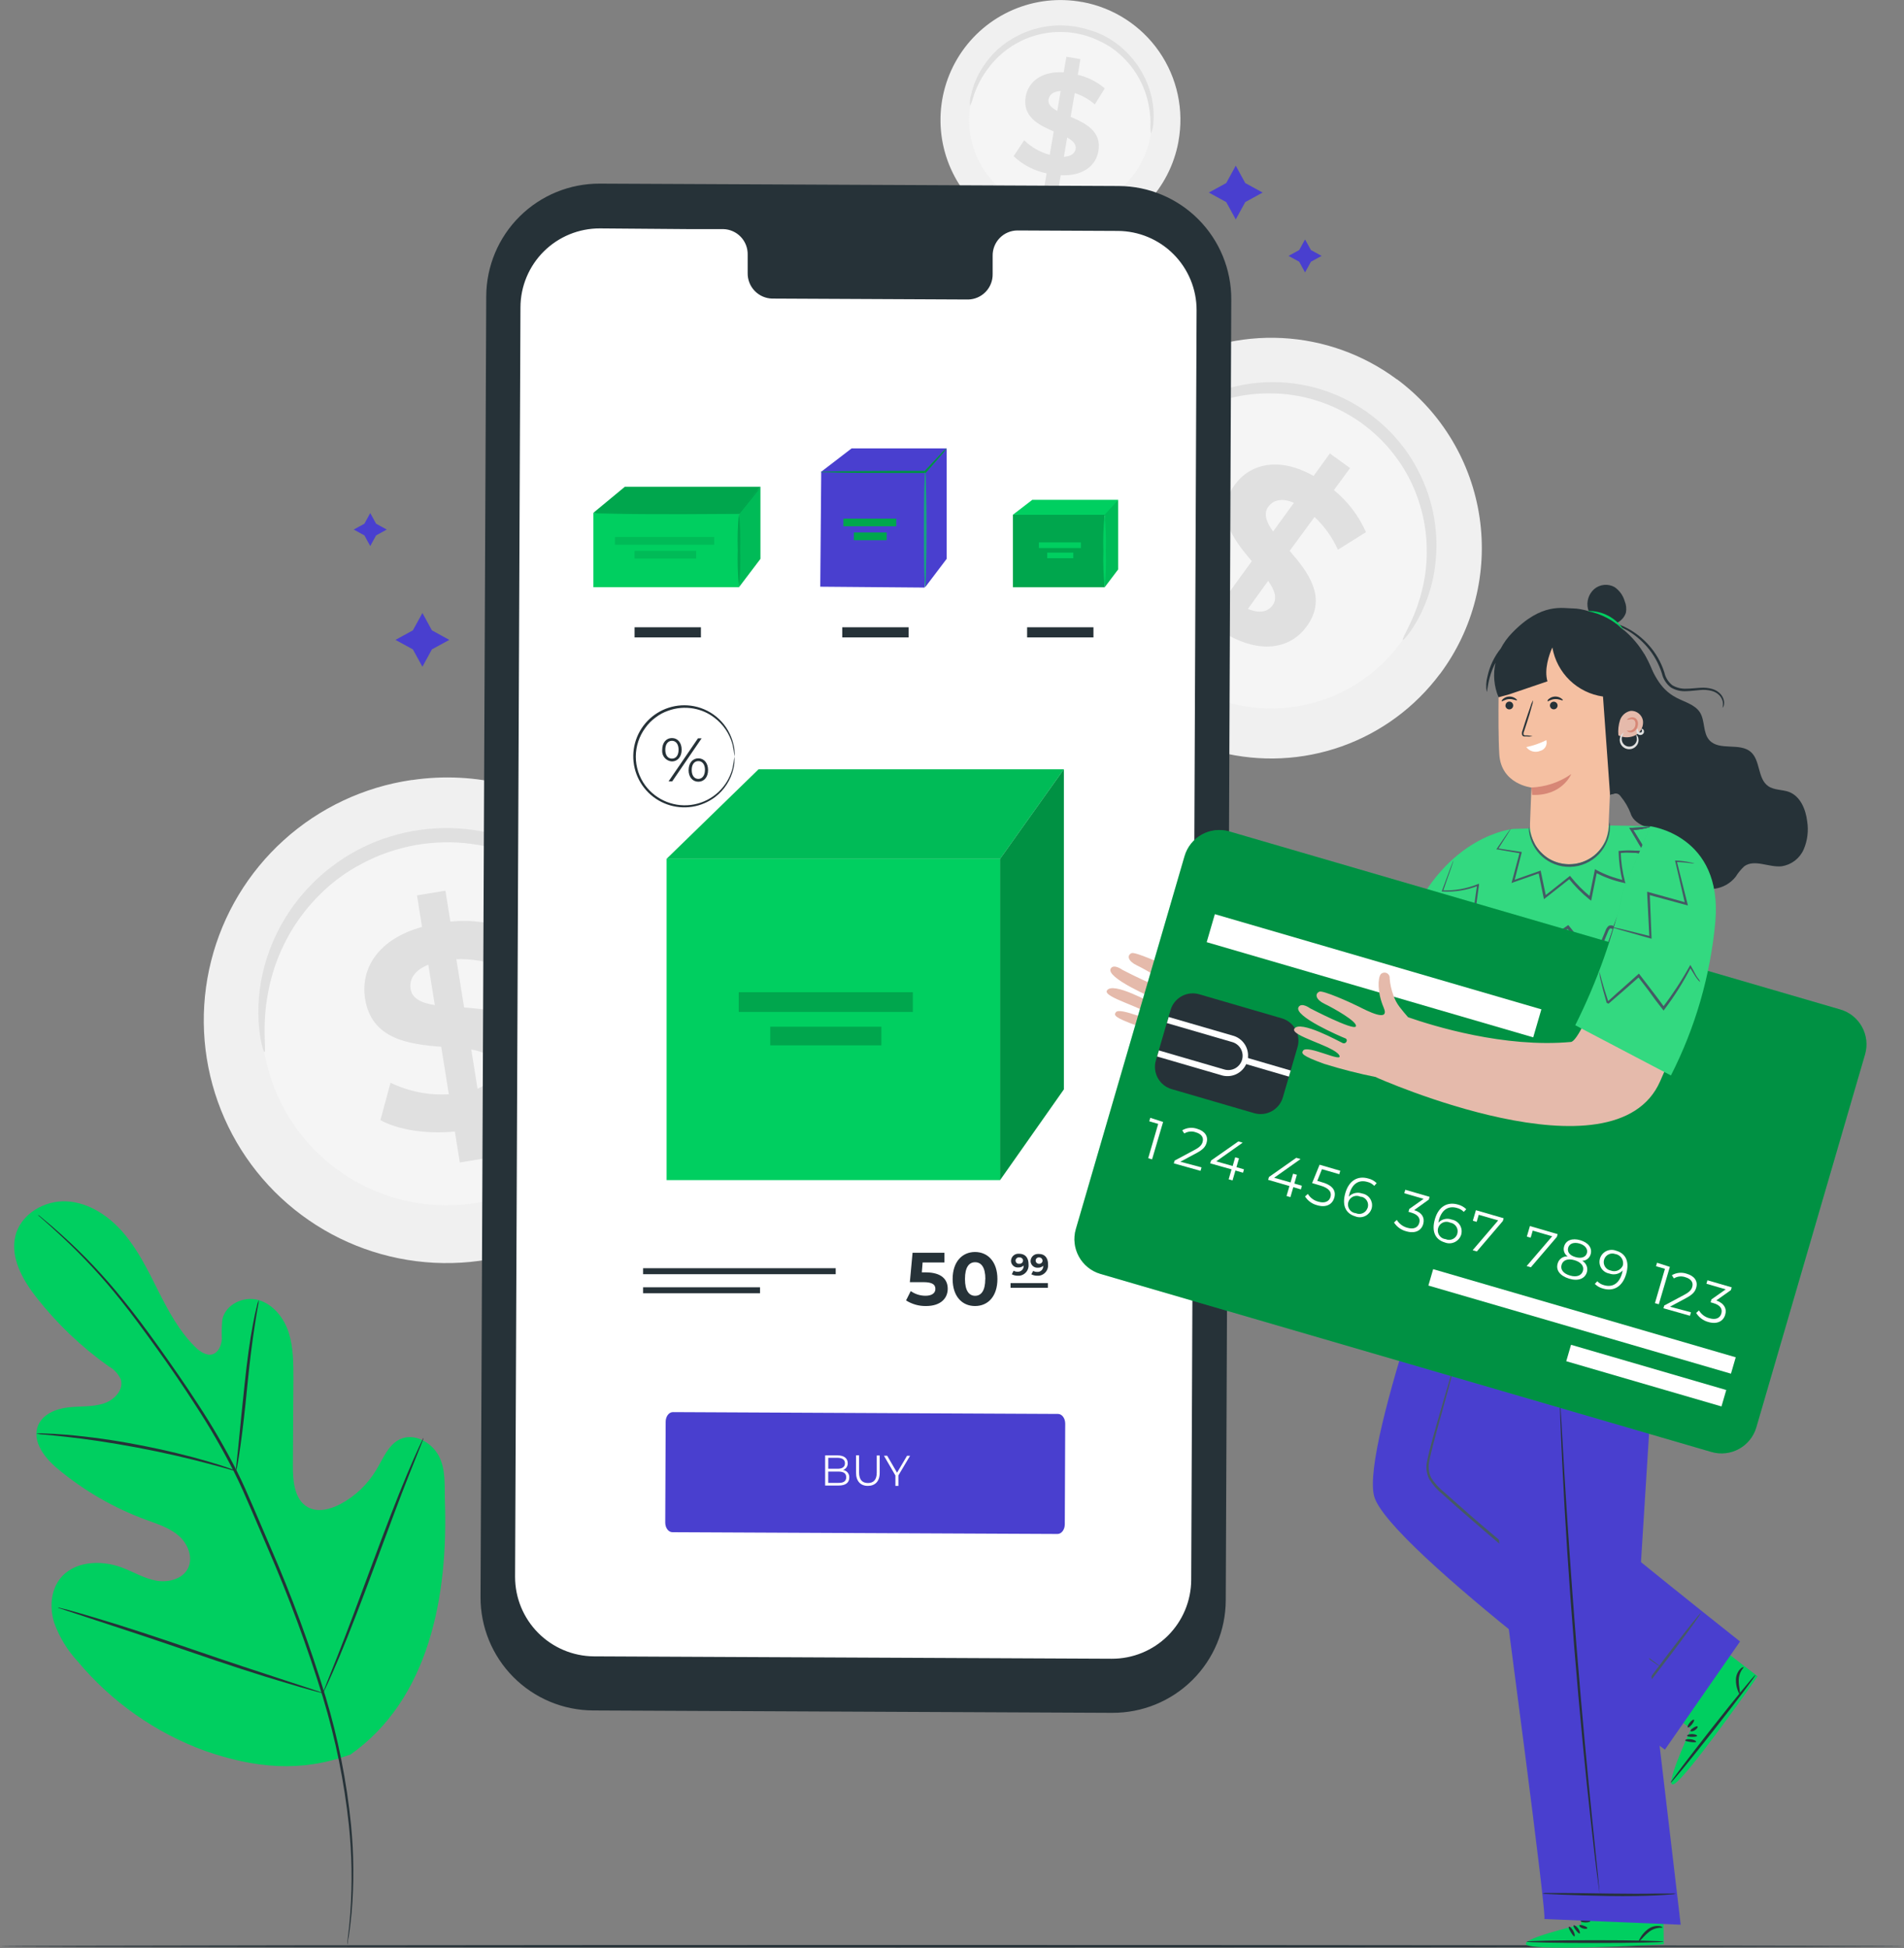 <svg width="431" height="441" viewBox="0 0 431 441" fill="none" xmlns="http://www.w3.org/2000/svg">
<rect x="0" y="0" width="431" height="441" fill="#808080" stroke="none"/>
<g clip-path="url(#clip0_1_905)">
<path d="M325.96 152.554C320.332 160.104 312.592 165.816 303.718 168.968C294.844 172.12 285.235 172.571 276.105 170.262C266.975 167.954 258.735 162.991 252.425 156.001C246.115 149.01 242.02 140.306 240.656 130.988C239.293 121.67 240.722 112.157 244.764 103.652C248.806 95.146 255.278 88.03 263.364 83.202C271.449 78.374 280.785 76.052 290.19 76.529C299.594 77.006 308.647 80.26 316.203 85.881H316.256C321.274 89.619 325.507 94.309 328.712 99.683C331.917 105.057 334.032 111.01 334.935 117.202C335.838 123.394 335.513 129.703 333.976 135.769C332.44 141.835 329.723 147.539 325.981 152.554H325.96Z" fill="#F0F0F0"/>
<path d="M316.869 145.77C312.578 151.53 306.676 155.888 299.908 158.292C293.14 160.697 285.811 161.04 278.848 159.279C271.885 157.518 265.6 153.731 260.789 148.398C255.979 143.065 252.858 136.424 251.821 129.317C250.785 122.21 251.879 114.955 254.967 108.47C258.054 101.985 262.995 96.561 269.165 92.885C275.335 89.208 282.457 87.444 289.63 87.816C296.803 88.187 303.704 90.678 309.461 94.972C313.288 97.817 316.515 101.39 318.959 105.485C321.403 109.579 323.015 114.116 323.703 118.834C324.392 123.553 324.142 128.361 322.969 132.983C321.797 137.605 319.724 141.951 316.869 145.77Z" fill="#F5F5F5"/>
<path d="M317.547 144.839C317.367 144.723 318.192 143.347 319.388 140.775C321.071 137.161 322.189 133.31 322.701 129.356C323.029 126.644 323.06 123.905 322.796 121.186C322.486 118.081 321.774 115.028 320.679 112.106C319.486 108.878 317.813 105.849 315.716 103.121C314.63 101.663 313.423 100.3 312.107 99.046C310.756 97.755 309.313 96.563 307.789 95.48C306.246 94.421 304.63 93.474 302.953 92.644C301.323 91.841 299.632 91.172 297.894 90.644C296.222 90.11 294.509 89.717 292.772 89.469C291.11 89.197 289.429 89.063 287.745 89.067C284.625 89.01 281.512 89.366 278.485 90.125C275.838 90.8 273.275 91.769 270.844 93.014C267.304 94.847 264.07 97.218 261.256 100.041C259.245 102.052 258.25 103.301 258.081 103.216C257.911 103.131 258.642 101.66 260.462 99.364C263.074 96.127 266.264 93.404 269.87 91.331C275.061 88.382 280.888 86.735 286.854 86.531C292.82 86.326 298.747 87.57 304.127 90.157C305.941 91.04 307.685 92.059 309.345 93.205C310.986 94.38 312.542 95.671 314.001 97.067C315.411 98.427 316.703 99.904 317.864 101.481C319.003 102.991 320.012 104.594 320.88 106.275C324.692 113.435 326.013 121.659 324.637 129.652C323.93 133.763 322.474 137.709 320.341 141.294C318.817 143.781 317.674 144.987 317.547 144.839Z" fill="#E0E0E0"/>
<path d="M278.114 143.844L274.4 148.956L269.87 145.643L273.479 140.659C269.161 137.103 265.838 132.542 264.759 128.753L271.31 124.996C272.605 128.732 274.852 132.066 277.829 134.669L283.364 127.039C279.183 122.128 274.738 116.318 279.48 109.788C282.993 104.941 289.533 103.333 297.354 107.746L301.037 102.655L305.609 105.968L301.947 110.952C305.092 113.503 307.581 116.769 309.207 120.477L302.857 124.446C301.598 121.652 299.8 119.135 297.566 117.038L291.936 124.71C296.169 129.578 300.497 135.293 295.82 141.759C292.38 146.585 285.914 148.162 278.114 143.844ZM288.189 120.318L292.899 113.831C290.084 112.614 288.158 113.249 287.068 114.762C285.978 116.276 286.644 118.223 288.189 120.318ZM288.062 137.039C289.227 135.441 288.528 133.611 287.068 131.494L282.485 137.844C285.142 138.966 287.004 138.489 288.062 137.039Z" fill="#E0E0E0"/>
<path d="M155.478 222.984C157.059 233.742 155.415 244.726 150.752 254.549C146.089 264.371 138.618 272.591 129.284 278.167C119.949 283.743 109.171 286.425 98.312 285.875C87.453 285.324 77.001 281.565 68.278 275.074C59.555 268.583 52.954 259.65 49.308 249.407C45.663 239.163 45.137 228.068 47.798 217.526C50.458 206.983 56.186 197.467 64.256 190.18C72.326 182.893 82.376 178.163 93.134 176.588H93.272C100.407 175.539 107.679 175.906 114.673 177.669C121.666 179.431 128.244 182.555 134.03 186.86C139.816 191.166 144.697 196.57 148.393 202.763C152.09 208.956 154.53 215.816 155.574 222.952L155.478 222.984Z" fill="#F0F0F0"/>
<path d="M142.535 224.857C143.746 233.053 142.5 241.424 138.953 248.911C135.407 256.398 129.72 262.665 122.611 266.92C115.503 271.175 107.293 273.227 99.018 272.815C90.744 272.404 82.777 269.548 76.126 264.61C69.475 259.671 64.437 252.87 61.651 245.068C58.864 237.266 58.454 228.813 60.471 220.778C62.489 212.743 66.844 205.487 72.986 199.927C79.127 194.367 86.78 190.753 94.975 189.542H95.071C106.048 187.931 117.216 190.747 126.117 197.37C135.018 203.993 140.924 213.88 142.535 224.857Z" fill="#F5F5F5"/>
<path d="M142.334 223.566C142.08 223.566 141.646 221.82 140.514 218.74C138.942 214.417 136.707 210.365 133.889 206.729C131.948 204.248 129.74 201.987 127.307 199.987C124.512 197.715 121.435 195.816 118.152 194.336C116.385 193.527 114.56 192.851 112.691 192.315C110.753 191.737 108.771 191.316 106.765 191.055C104.69 190.766 102.594 190.646 100.5 190.695C98.343 190.741 96.192 190.946 94.065 191.309C91.955 191.705 89.876 192.25 87.843 192.939C85.857 193.621 83.928 194.46 82.075 195.447C80.283 196.369 78.567 197.43 76.942 198.622C75.372 199.765 73.893 201.028 72.518 202.4C69.945 204.922 67.711 207.768 65.872 210.867C64.271 213.576 62.975 216.454 62.009 219.449C60.614 223.833 59.9 228.406 59.893 233.006C59.893 236.287 60.104 238.118 59.893 238.16C59.681 238.202 59.078 236.435 58.686 233.07C58.189 228.287 58.58 223.454 59.84 218.814C61.714 211.839 65.36 205.466 70.423 200.315C71.871 198.812 73.439 197.428 75.111 196.177C78.635 193.48 82.564 191.359 86.752 189.891C88.952 189.123 91.21 188.532 93.504 188.124C95.799 187.732 98.12 187.51 100.447 187.457C102.709 187.436 104.97 187.584 107.209 187.901C109.361 188.211 111.484 188.693 113.559 189.341C115.557 189.943 117.503 190.704 119.38 191.616C122.858 193.289 126.094 195.425 129 197.966C131.519 200.158 133.764 202.645 135.688 205.374C138.481 209.29 140.516 213.694 141.689 218.359C142.493 221.661 142.514 223.534 142.334 223.566Z" fill="#E0E0E0"/>
<path d="M109.358 254.902L110.511 262.11L104.087 263.168L102.966 256.162C96.531 256.797 90.097 255.781 86.117 253.58L88.403 245.113C92.505 247.104 97.05 248.004 101.6 247.727L99.875 236.975C92.467 236.393 84.107 235.282 82.636 226.085C81.577 219.269 85.556 212.623 95.536 209.84L94.393 202.696L100.828 201.638L101.95 208.644C106.59 208.154 111.28 208.774 115.633 210.454L113.686 218.92C110.379 217.641 106.849 217.036 103.304 217.142L105.061 228.085C112.469 228.614 120.692 229.736 122.142 238.806C123.232 245.526 119.263 252.087 109.358 254.902ZM98.425 227.535L96.954 218.402C93.674 219.714 92.615 221.799 92.954 223.926C93.293 226.053 95.399 227.08 98.425 227.535ZM111.972 241.293C111.601 239.039 109.548 238.118 106.68 237.589L108.098 246.468C111.125 245.219 112.257 243.293 111.929 241.272L111.972 241.293Z" fill="#E0E0E0"/>
<path d="M266.759 32.067C265.79 37.349 263.276 42.226 259.535 46.08C255.794 49.934 250.994 52.592 245.743 53.718C240.492 54.844 235.024 54.388 230.032 52.407C225.04 50.426 220.747 47.009 217.697 42.588C214.647 38.167 212.976 32.942 212.896 27.571C212.816 22.201 214.329 16.928 217.246 12.418C220.163 7.908 224.352 4.364 229.282 2.235C234.213 0.106 239.664 -0.514 244.947 0.455H245.011C248.511 1.098 251.851 2.425 254.839 4.359C257.827 6.293 260.404 8.797 262.424 11.728C264.443 14.659 265.866 17.959 266.61 21.44C267.353 24.92 267.404 28.513 266.759 32.014V32.067Z" fill="#F0F0F0"/>
<path d="M260.409 30.881C259.67 34.906 257.754 38.621 254.904 41.557C252.053 44.493 248.396 46.517 244.395 47.375C240.394 48.232 236.229 47.884 232.425 46.374C228.622 44.864 225.352 42.261 223.029 38.892C220.705 35.524 219.433 31.543 219.372 27.451C219.311 23.36 220.465 19.342 222.688 15.906C224.911 12.471 228.102 9.771 231.859 8.149C235.616 6.527 239.769 6.056 243.794 6.794C246.465 7.281 249.014 8.29 251.295 9.762C253.577 11.235 255.545 13.143 257.088 15.377C258.632 17.611 259.719 20.128 260.289 22.783C260.859 25.438 260.9 28.179 260.409 30.85V30.881Z" fill="#F5F5F5"/>
<path d="M260.515 30.246C260.406 29.401 260.381 28.546 260.441 27.696C260.398 25.424 260.009 23.172 259.287 21.018C258.777 19.538 258.106 18.119 257.287 16.785C256.342 15.277 255.204 13.9 253.9 12.689C253.208 12.022 252.461 11.413 251.667 10.869C250.842 10.294 249.968 9.795 249.053 9.377C248.131 8.907 247.172 8.514 246.185 8.202C245.17 7.874 244.129 7.63 243.074 7.472C242.024 7.31 240.962 7.232 239.899 7.239C238.864 7.239 237.83 7.324 236.809 7.493C235.821 7.638 234.847 7.868 233.899 8.181C232.979 8.46 232.083 8.814 231.221 9.239C228.193 10.69 225.575 12.873 223.601 15.589C222.235 17.414 221.164 19.443 220.426 21.6C220.224 22.427 219.94 23.231 219.58 24.002C219.473 23.137 219.56 22.259 219.834 21.431C220.349 19.11 221.301 16.909 222.638 14.943C223.541 13.574 224.607 12.319 225.813 11.207C227.219 9.939 228.793 8.871 230.491 8.033C231.406 7.558 232.358 7.158 233.338 6.837C234.373 6.491 235.435 6.229 236.513 6.054C237.613 5.86 238.729 5.76 239.846 5.757C242.154 5.732 244.45 6.09 246.641 6.816C247.713 7.121 248.758 7.517 249.763 8.001C252.291 9.296 254.531 11.088 256.35 13.271C258.169 15.453 259.528 17.98 260.346 20.7C261.024 22.977 261.276 25.36 261.086 27.728C261.076 28.598 260.881 29.456 260.515 30.246Z" fill="#E0E0E0"/>
<path d="M240.111 39.665L239.497 43.242L236.322 42.703L236.915 39.242C234.11 38.672 231.521 37.326 229.443 35.358L231.845 31.749C233.455 33.329 235.445 34.467 237.624 35.051L238.523 29.759C235.147 28.299 231.412 26.457 232.174 21.917C232.745 18.552 235.677 16.086 240.788 16.372L241.391 12.848L244.566 13.387L243.974 16.933C246.228 17.452 248.323 18.509 250.08 20.012L247.826 23.642C246.505 22.483 244.959 21.608 243.286 21.071L242.354 26.457C245.741 27.886 249.403 29.717 248.641 34.194C248.09 37.474 245.191 39.919 240.111 39.665ZM239.328 25.103L240.1 20.595C238.354 20.69 237.529 21.494 237.349 22.542C237.169 23.59 238.015 24.426 239.328 25.103ZM243.487 33.718C243.667 32.659 242.852 31.844 241.571 31.135L240.82 35.506C242.471 35.4 243.307 34.702 243.487 33.718Z" fill="#E0E0E0"/>
<path d="M430.997 440.592C430.997 440.751 294.306 440.867 203.282 440.867C112.257 440.867 0.003 440.751 0.003 440.592C0.003 440.433 112.183 440.317 203.282 440.317C294.38 440.317 430.997 440.444 430.997 440.592Z" fill="#263238"/>
<path d="M79.143 397.35C97.304 384.65 101.431 361.103 100.711 339.926C100.595 336.392 100.976 332.666 99.304 329.555C97.632 326.443 93.695 324.337 90.531 325.83C87.906 327.068 86.763 330.116 85.239 332.645C83.266 336.006 80.392 338.749 76.942 340.561C74.698 341.725 71.915 342.445 69.692 341.217C66.645 339.535 66.285 335.323 66.306 331.809C66.348 325.248 66.387 318.693 66.422 312.146C66.422 308.632 66.422 305.045 65.364 301.711C64.306 298.377 61.85 295.266 58.506 294.303C55.162 293.34 51.024 295.298 50.326 298.737C50.19 300.19 50.155 301.65 50.22 303.108C50.124 304.568 49.447 306.188 48.103 306.59C46.759 306.992 45.288 306.008 44.24 304.981C40.61 301.425 38.145 296.853 35.848 292.282C33.551 287.71 31.308 283.074 28.017 279.201C24.725 275.328 20.175 272.258 15.137 271.973C10.1 271.687 4.734 274.798 3.496 279.741C2.258 284.683 5.115 289.731 8.258 293.742C12.928 299.693 18.431 304.94 24.598 309.32C25.801 309.977 26.759 311.005 27.329 312.252C28.091 314.601 25.879 316.929 23.561 317.702C20.937 318.57 18.1 318.295 15.359 318.623C12.618 318.951 9.645 320.157 8.607 322.739C7.168 326.338 10.174 330.148 13.126 332.571C19.056 337.504 25.785 341.387 33.022 344.054C35.615 345.006 38.314 345.832 40.431 347.652C42.547 349.472 43.775 352.626 42.547 355.06C41.319 357.494 38.049 358.33 35.34 357.833C32.631 357.335 30.207 355.854 27.625 354.88C22.799 353.06 16.555 353.388 13.465 357.568C11.422 360.309 11.253 364.14 12.28 367.41C13.446 370.631 15.245 373.585 17.571 376.099C25.236 385.291 35.197 392.29 46.442 396.387C57.649 400.271 68.031 401.318 79.175 397.244" fill="#00CF60"/>
<path d="M8.555 275.01C8.654 275.136 8.767 275.249 8.893 275.349L9.951 276.28C10.872 277.095 12.227 278.291 13.931 279.889C18.766 284.376 23.256 289.223 27.36 294.388C29.985 297.647 32.652 301.33 35.541 305.341C38.43 309.352 41.394 313.68 44.389 318.337C47.547 323.186 50.44 328.203 53.056 333.365C54.411 336.053 55.628 338.857 56.855 341.725L60.591 350.446C65.397 361.49 69.577 372.797 73.111 384.311C75.966 393.723 77.929 403.382 78.974 413.161C79.66 419.756 79.77 426.4 79.302 433.014C79.122 435.364 78.942 437.174 78.773 438.401C78.709 438.994 78.656 439.459 78.614 439.798C78.603 439.96 78.603 440.123 78.614 440.285C78.656 440.128 78.688 439.969 78.709 439.809C78.759 439.342 78.837 438.879 78.942 438.422C79.143 437.195 79.365 435.385 79.588 433.036C80.154 426.407 80.112 419.74 79.461 413.118C78.48 403.304 76.555 393.608 73.714 384.163C70.19 372.594 66.003 361.237 61.173 350.149L57.437 341.429C56.199 338.561 54.982 335.725 53.617 333.026C50.982 327.853 48.064 322.829 44.875 317.977C41.859 313.31 38.833 309.003 35.975 304.992C33.118 300.981 30.355 297.308 27.71 294.059C23.56 288.907 19.006 284.094 14.089 279.667C12.354 278.1 10.978 276.926 10.025 276.153L8.967 275.264L8.555 275.01Z" fill="#263238"/>
<path d="M53.426 333.016C53.594 332.528 53.711 332.024 53.776 331.513C53.956 330.539 54.178 329.132 54.421 327.375C54.919 323.882 55.48 319.025 55.998 313.617C56.517 308.209 57.141 303.425 57.691 299.944C57.956 298.197 58.189 296.769 58.369 295.816C58.494 295.318 58.558 294.806 58.559 294.292C58.365 294.767 58.22 295.26 58.125 295.763C57.871 296.726 57.564 298.123 57.247 299.859C56.57 303.341 55.913 308.188 55.352 313.553C54.792 318.919 54.294 323.618 53.966 327.311C53.797 328.962 53.649 330.349 53.522 331.47C53.437 331.981 53.405 332.499 53.426 333.016Z" fill="#263238"/>
<path d="M8.226 324.57C8.82 324.688 9.421 324.759 10.025 324.782C11.19 324.888 12.872 325.025 14.936 325.269C19.074 325.713 24.778 326.528 31.022 327.703C37.266 328.878 42.875 330.211 46.897 331.28C48.918 331.798 50.537 332.264 51.67 332.582C52.243 332.773 52.83 332.918 53.426 333.015C52.892 332.728 52.328 332.501 51.744 332.338C50.685 331.947 49.035 331.417 47.024 330.835C43.013 329.65 37.404 328.253 31.149 327.068C25.806 326.028 20.412 325.272 14.989 324.803C12.872 324.623 11.221 324.549 10.057 324.528C9.447 324.468 8.833 324.482 8.226 324.57Z" fill="#263238"/>
<path d="M73.121 383.243C73.248 383.074 73.351 382.889 73.428 382.692L74.201 381.062C74.868 379.634 75.778 377.549 76.868 374.967C79.048 369.781 81.831 362.532 84.805 354.499C87.779 346.467 90.488 339.185 92.552 333.979L95.028 327.798C95.293 327.131 95.504 326.571 95.684 326.115C95.778 325.925 95.842 325.722 95.875 325.512C95.744 325.678 95.64 325.864 95.568 326.063L94.795 327.703C94.129 329.121 93.219 331.206 92.129 333.799C89.948 338.974 87.165 346.223 84.191 354.266C81.217 362.309 78.508 369.569 76.445 374.787L73.968 380.988L73.312 382.671C73.219 382.85 73.154 383.043 73.121 383.243Z" fill="#263238"/>
<path d="M13.052 363.907C13.24 364.01 13.439 364.092 13.645 364.151L15.391 364.733L21.826 366.849C27.255 368.617 34.726 371.083 42.992 373.929C51.257 376.776 58.75 379.221 64.221 380.829C66.962 381.655 69.174 382.301 70.719 382.713L72.497 383.179C72.704 383.239 72.917 383.278 73.132 383.295C72.945 383.184 72.741 383.101 72.529 383.052L70.793 382.47L64.359 380.353C58.93 378.586 51.458 376.12 43.193 373.273C34.927 370.426 27.435 367.982 22.027 366.384C19.286 365.558 17.074 364.913 15.529 364.489L13.761 364.055C13.534 363.969 13.295 363.919 13.052 363.907Z" fill="#263238"/>
<path d="M251.71 387.762L134.238 387.222C127.455 387.188 120.963 384.463 116.188 379.645C111.414 374.826 108.747 368.31 108.776 361.526L110.067 67.043C110.1 60.258 112.827 53.763 117.647 48.986C122.467 44.209 128.987 41.542 135.773 41.57L253.244 42.11C260.029 42.141 266.524 44.865 271.301 49.684C276.078 54.502 278.746 61.02 278.718 67.805L277.469 362.288C277.456 365.646 276.783 368.968 275.486 372.066C274.19 375.163 272.296 377.975 269.913 380.34C267.53 382.706 264.704 384.578 261.597 385.852C258.49 387.125 255.163 387.774 251.805 387.762H251.71Z" fill="#263238"/>
<path d="M253.022 52.28L230.258 52.174C229.516 52.185 228.784 52.343 228.103 52.637C227.422 52.931 226.806 53.357 226.29 53.89C225.774 54.423 225.368 55.052 225.096 55.742C224.823 56.432 224.689 57.169 224.702 57.91V62.048C224.727 63.548 224.157 64.997 223.115 66.076C222.073 67.156 220.646 67.778 219.146 67.805L174.761 67.594C173.263 67.549 171.843 66.915 170.81 65.829C169.777 64.743 169.216 63.293 169.247 61.794V57.667C169.284 56.169 168.725 54.717 167.694 53.63C166.662 52.543 165.242 51.909 163.744 51.867H155.732L135.805 51.709C133.452 51.699 131.12 52.153 128.942 53.044C126.765 53.935 124.784 55.247 123.114 56.904C121.443 58.561 120.115 60.531 119.206 62.701C118.296 64.871 117.823 67.199 117.814 69.552L116.596 356.986C116.596 361.73 118.47 366.283 121.81 369.652C125.149 373.021 129.685 374.935 134.429 374.977L251.657 375.517C256.408 375.534 260.971 373.664 264.345 370.319C267.718 366.973 269.626 362.425 269.648 357.674L270.865 70.24C270.879 65.492 269.007 60.934 265.662 57.566C262.316 54.198 257.769 52.297 253.022 52.28Z" fill="white"/>
<path d="M226.395 194.431H150.896V267.158H226.395V194.431Z" fill="#00CF60"/>
<path d="M171.713 174.154L150.885 194.431H226.385L240.82 174.154H171.713Z" fill="#00CF60"/>
<path opacity="0.1" d="M171.713 174.154L150.885 194.431H226.385L240.82 174.154H171.713Z" fill="black"/>
<path d="M226.385 267.147L240.82 246.616V174.154L226.385 194.431V267.147Z" fill="#00CF60"/>
<path opacity="0.3" d="M226.385 267.147L240.82 246.616V174.154L226.385 194.431V267.147Z" fill="black"/>
<path d="M206.637 224.625H167.226V229.091H206.637V224.625Z" fill="#00CF60"/>
<path opacity="0.2" d="M206.637 224.625H167.226V229.091H206.637V224.625Z" fill="black"/>
<path d="M199.514 232.435H174.359V236.647H199.514V232.435Z" fill="#00CF60"/>
<path opacity="0.2" d="M199.514 232.435H174.359V236.647H199.514V232.435Z" fill="black"/>
<path d="M166.284 171.297C166.185 170.378 166.033 169.467 165.829 168.566C165.173 166.125 163.715 163.974 161.691 162.46C160.319 161.41 158.714 160.706 157.013 160.407C155.066 160.055 153.06 160.23 151.203 160.915C150.196 161.264 149.252 161.775 148.409 162.428C147.508 163.077 146.721 163.871 146.081 164.778C144.687 166.66 143.932 168.939 143.927 171.281C143.921 173.623 144.665 175.905 146.049 177.795C147.3 179.483 149.002 180.784 150.96 181.548C152.917 182.311 155.051 182.506 157.114 182.11C159.178 181.715 161.088 180.744 162.624 179.31C164.16 177.876 165.26 176.037 165.797 174.006C166.001 173.102 166.153 172.187 166.252 171.265C166.324 172.203 166.242 173.147 166.009 174.059C165.411 176.582 163.966 178.824 161.913 180.409C160.381 181.577 158.58 182.344 156.676 182.64C154.772 182.935 152.824 182.75 151.01 182.1C149.195 181.451 147.572 180.358 146.288 178.921C145.004 177.484 144.099 175.749 143.657 173.874C143.214 171.998 143.248 170.042 143.754 168.182C144.26 166.323 145.224 164.62 146.556 163.228C147.889 161.836 149.549 160.799 151.384 160.212C153.22 159.625 155.173 159.507 157.066 159.867C159.223 160.281 161.214 161.309 162.801 162.828C164.387 164.347 165.501 166.292 166.009 168.429C166.262 169.362 166.355 170.332 166.284 171.297Z" fill="#263238"/>
<path d="M149.901 169.73C149.901 168.143 150.79 167.085 152.102 167.085C153.415 167.085 154.304 168.143 154.304 169.73C154.304 171.318 153.394 172.376 152.102 172.376C151.481 172.341 150.899 172.06 150.484 171.596C150.069 171.131 149.856 170.521 149.891 169.9C149.889 169.843 149.892 169.786 149.901 169.73ZM153.605 169.73C153.605 168.461 153.002 167.709 152.102 167.709C151.203 167.709 150.6 168.471 150.6 169.73C150.6 170.99 151.182 171.741 152.102 171.741C153.023 171.741 153.605 170.99 153.605 169.73ZM157.997 167.148H158.823L152.166 176.895H151.34L157.997 167.148ZM155.881 174.323C155.881 172.736 156.791 171.678 158.082 171.678C159.373 171.678 160.283 172.736 160.283 174.323C160.283 175.911 159.394 176.969 158.082 176.969C156.77 176.969 155.87 175.911 155.87 174.323H155.881ZM159.585 174.323C159.585 173.064 159.003 172.302 158.082 172.302C157.161 172.302 156.579 173.054 156.579 174.323C156.579 175.593 157.182 176.334 158.082 176.334C158.981 176.334 159.574 175.53 159.574 174.323H159.585Z" fill="#263238"/>
<path d="M214.532 291.753C214.532 293.869 212.997 295.668 209.611 295.668C208.016 295.694 206.449 295.253 205.102 294.398L206.16 292.282C207.143 292.98 208.321 293.35 209.526 293.34C210.891 293.34 211.738 292.769 211.738 291.806C211.738 290.842 211.134 290.26 208.986 290.26H205.959L206.573 283.614H213.78V285.805H208.849L208.669 288.049H209.632C213.145 288.08 214.532 289.657 214.532 291.753Z" fill="#263238"/>
<path d="M215.643 289.551C215.643 285.646 217.812 283.434 220.712 283.434C223.612 283.434 225.781 285.646 225.781 289.551C225.781 293.456 223.665 295.668 220.712 295.668C217.759 295.668 215.643 293.456 215.643 289.551ZM223.051 289.551C223.051 286.863 222.109 285.752 220.733 285.752C219.358 285.752 218.437 286.863 218.437 289.551C218.437 292.239 219.389 293.351 220.733 293.351C222.077 293.351 223.03 292.239 223.03 289.551H223.051Z" fill="#263238"/>
<path d="M232.83 286.228C232.895 286.844 232.715 287.46 232.329 287.944C231.942 288.427 231.381 288.739 230.766 288.81C230.636 288.821 230.505 288.821 230.374 288.81C229.91 288.814 229.451 288.701 229.041 288.482L229.454 287.667C229.728 287.833 230.044 287.914 230.364 287.9C230.702 287.921 231.034 287.806 231.288 287.582C231.542 287.358 231.697 287.042 231.718 286.704C231.729 286.638 231.729 286.57 231.718 286.503C231.386 286.797 230.955 286.952 230.512 286.937C230.11 286.97 229.711 286.842 229.402 286.583C229.093 286.323 228.899 285.953 228.861 285.551V285.434C228.865 285.217 228.912 285.003 229 284.804C229.088 284.605 229.214 284.426 229.371 284.276C229.529 284.126 229.715 284.01 229.918 283.932C230.121 283.855 230.337 283.819 230.554 283.826H230.713C232.047 283.847 232.83 284.683 232.83 286.228ZM231.591 285.392C231.586 285.197 231.504 285.011 231.364 284.874C231.224 284.738 231.036 284.662 230.84 284.662H230.713C230.53 284.638 230.344 284.685 230.194 284.793C230.043 284.901 229.94 285.061 229.903 285.243C229.867 285.424 229.901 285.613 229.998 285.77C230.095 285.927 230.249 286.042 230.427 286.091H230.713C230.906 286.122 231.104 286.076 231.264 285.963C231.424 285.85 231.534 285.68 231.57 285.487V285.371L231.591 285.392Z" fill="#263238"/>
<path d="M237.243 286.228C237.308 286.844 237.128 287.46 236.742 287.944C236.355 288.427 235.794 288.739 235.179 288.81C235.049 288.821 234.918 288.821 234.788 288.81C234.323 288.814 233.864 288.701 233.454 288.482L233.888 287.71C234.157 287.877 234.471 287.958 234.788 287.943C234.953 287.956 235.119 287.936 235.277 287.884C235.435 287.833 235.581 287.751 235.707 287.642C235.833 287.534 235.936 287.402 236.011 287.254C236.085 287.106 236.13 286.944 236.142 286.779C236.153 286.705 236.153 286.63 236.142 286.556C235.982 286.705 235.793 286.819 235.588 286.894C235.383 286.968 235.164 287.001 234.946 286.99C234.541 287.023 234.14 286.894 233.829 286.633C233.518 286.371 233.322 285.998 233.285 285.593V285.487C233.289 285.27 233.336 285.056 233.424 284.857C233.511 284.658 233.637 284.479 233.795 284.329C233.953 284.179 234.138 284.063 234.341 283.985C234.544 283.908 234.761 283.872 234.978 283.879H235.116C236.428 283.847 237.243 284.683 237.243 286.228ZM235.994 285.392C235.988 285.197 235.907 285.011 235.767 284.875C235.626 284.738 235.438 284.662 235.243 284.662H235.158C235.063 284.661 234.969 284.678 234.881 284.714C234.793 284.749 234.713 284.802 234.646 284.87C234.579 284.937 234.526 285.017 234.49 285.105C234.454 285.192 234.437 285.287 234.438 285.382C234.441 285.572 234.518 285.753 234.652 285.887C234.786 286.022 234.968 286.099 235.158 286.101C235.35 286.129 235.545 286.08 235.701 285.965C235.858 285.85 235.963 285.679 235.994 285.487V285.392Z" fill="#263238"/>
<path d="M237.2 290.472H228.755V291.541H237.2V290.472Z" fill="#263238"/>
<path d="M189.175 287.107H145.573V288.461H189.175V287.107Z" fill="#263238"/>
<path d="M172.041 291.425H145.573V292.779H172.041V291.425Z" fill="#263238"/>
<path d="M239.381 347.271L152.208 346.869C151.309 346.869 150.578 345.874 150.589 344.668L150.684 321.861C150.684 320.655 151.425 319.681 152.325 319.681L239.497 320.094C240.397 320.094 241.127 321.078 241.127 322.285L241.032 345.091C241.021 346.297 240.291 347.271 239.381 347.271Z" fill="#493FCF"/>
<path d="M192.244 334.497C192.244 335.661 191.418 336.318 189.789 336.307H186.783V329.481H189.609C191.059 329.481 191.895 330.137 191.895 331.248C191.905 331.585 191.808 331.916 191.618 332.194C191.427 332.471 191.154 332.681 190.836 332.793C191.244 332.844 191.617 333.049 191.879 333.365C192.141 333.682 192.271 334.087 192.244 334.497ZM191.556 334.423C191.556 333.534 190.942 333.143 189.789 333.143H187.481V335.704H189.789C190.932 335.725 191.556 335.333 191.556 334.423ZM187.492 330.031V332.508H189.609C190.667 332.508 191.26 332.095 191.27 331.28C191.281 330.465 190.667 330.042 189.619 330.031H187.492Z" fill="white"/>
<path d="M193.778 333.365V329.46H194.466V333.365C194.466 334.984 195.186 335.725 196.456 335.735C197.726 335.746 198.467 335.005 198.467 333.386V329.502H199.133V333.418C199.133 335.376 198.075 336.381 196.445 336.381C194.815 336.381 193.768 335.333 193.778 333.365Z" fill="white"/>
<path d="M203.367 334.011V336.392H202.689V334.032L200.096 329.555H200.827L203.06 333.397L205.314 329.576H206.002L203.367 334.011Z" fill="white"/>
<path d="M167.278 116.106H134.323V132.933H167.278V116.106Z" fill="#00CF60"/>
<path d="M141.435 110.212L134.323 116.096H167.278L172.136 110.212H141.435Z" fill="#00CF60"/>
<path opacity="0.2" d="M141.435 110.212L134.323 116.096H167.278L172.136 110.212H141.435Z" fill="black"/>
<path d="M167.279 132.933L172.136 126.52V110.212L167.279 116.096V132.933Z" fill="#00CF60"/>
<path opacity="0.1" d="M167.279 132.933L172.136 126.52V110.212L167.279 116.096V132.933Z" fill="black"/>
<path d="M161.669 121.578H139.202V123.313H161.669V121.578Z" fill="#00CF60"/>
<path opacity="0.1" d="M161.669 121.578H139.202V123.313H161.669V121.578Z" fill="black"/>
<path d="M157.595 124.71H143.647V126.446H157.595V124.71Z" fill="#00CF60"/>
<path opacity="0.1" d="M157.595 124.71H143.647V126.446H157.595V124.71Z" fill="black"/>
<path d="M158.664 142.003H143.647V144.299H158.664V142.003Z" fill="#263238"/>
<path d="M134.323 116.106C134.851 116.023 135.386 115.988 135.921 116L140.271 115.905C143.943 115.905 149.023 115.831 154.621 115.831L167.321 115.895L167.152 115.969L170.771 111.736C171.195 111.191 171.666 110.685 172.178 110.222C171.817 110.81 171.41 111.37 170.961 111.894L167.448 116.265L167.384 116.339H167.278L154.579 116.403C148.98 116.403 143.901 116.403 140.228 116.318L135.879 116.233C135.357 116.244 134.836 116.201 134.323 116.106Z" fill="#00CF60"/>
<g opacity="0.2">
<path d="M134.323 116.106C134.851 116.023 135.386 115.988 135.921 116L140.271 115.905C143.943 115.905 149.023 115.831 154.621 115.831L167.321 115.895L167.152 115.969L170.771 111.736C171.195 111.191 171.666 110.685 172.178 110.222C171.817 110.81 171.41 111.37 170.961 111.894L167.448 116.265L167.384 116.339H167.278L154.579 116.403C148.98 116.403 143.901 116.403 140.228 116.318L135.879 116.233C135.357 116.244 134.836 116.201 134.323 116.106Z" fill="black"/>
</g>
<path d="M167.278 132.933C167 130.12 166.908 127.292 167.003 124.467C166.904 121.642 166.996 118.813 167.278 116C167.564 118.813 167.66 121.642 167.564 124.467C167.662 127.292 167.566 130.121 167.278 132.933Z" fill="#00CF60"/>
<g opacity="0.2">
<path d="M167.278 132.933C167 130.12 166.908 127.292 167.003 124.467C166.904 121.642 166.996 118.813 167.278 116C167.564 118.813 167.66 121.642 167.564 124.467C167.662 127.292 167.566 130.121 167.278 132.933Z" fill="black"/>
</g>
<path d="M205.674 142.003H190.656V144.299H205.674V142.003Z" fill="#263238"/>
<path d="M185.898 106.764L185.68 132.819L209.311 133.017L209.529 106.962L185.898 106.764Z" fill="#493FCF"/>
<path d="M192.773 101.512L185.799 106.867H209.431L214.288 101.512H192.773Z" fill="#493FCF"/>
<path d="M209.431 132.933L214.288 126.52V101.512L209.431 106.867V132.933Z" fill="#493FCF"/>
<path d="M202.869 117.408H190.921V119.144H202.869V117.408Z" fill="#00CF60"/>
<path opacity="0.2" d="M202.869 117.408H190.921V119.144H202.869V117.408Z" fill="black"/>
<path d="M200.71 120.551H193.292V122.287H200.71V120.551Z" fill="#00CF60"/>
<path opacity="0.2" d="M200.71 120.551H193.292V122.287H200.71V120.551Z" fill="black"/>
<path d="M185.799 106.889C186.199 106.806 186.607 106.77 187.016 106.783L190.318 106.687C193.112 106.687 196.964 106.603 201.229 106.603H209.431L209.251 106.677C210.732 105.079 211.971 103.767 212.849 102.856C213.278 102.348 213.761 101.886 214.288 101.481C213.924 102.037 213.514 102.561 213.061 103.047C212.235 104.01 211.05 105.365 209.611 106.994L209.536 107.079H201.229C196.996 107.079 193.112 107.079 190.318 106.994L187.016 106.91C186.611 106.945 186.203 106.938 185.799 106.889Z" fill="#00CF60"/>
<g opacity="0.3">
<path d="M185.799 106.889C186.199 106.806 186.607 106.77 187.016 106.783L190.318 106.687C193.112 106.687 196.964 106.603 201.229 106.603H209.431L209.251 106.677C210.732 105.079 211.971 103.767 212.849 102.856C213.278 102.348 213.761 101.886 214.288 101.481C213.924 102.037 213.514 102.561 213.061 103.047C212.235 104.01 211.05 105.365 209.611 106.994L209.536 107.079H201.229C196.996 107.079 193.112 107.079 190.318 106.994L187.016 106.91C186.611 106.945 186.203 106.938 185.799 106.889Z" fill="black"/>
</g>
<path d="M209.431 132.933C209.272 132.933 209.145 127.102 209.145 119.906C209.145 112.709 209.272 106.878 209.431 106.878C209.589 106.878 209.716 112.709 209.716 119.906C209.716 127.102 209.547 132.933 209.431 132.933Z" fill="#00CF60"/>
<g opacity="0.3">
<path d="M209.431 132.933C209.272 132.933 209.145 127.102 209.145 119.906C209.145 112.709 209.272 106.878 209.431 106.878C209.589 106.878 209.716 112.709 209.716 119.906C209.716 127.102 209.547 132.933 209.431 132.933Z" fill="#493FCF"/>
</g>
<path d="M247.519 142.003H232.502V144.299H247.519V142.003Z" fill="#263238"/>
<path d="M229.284 116.54C230.511 116.362 231.75 116.295 232.988 116.339C235.285 116.339 238.449 116.254 241.952 116.254C245.053 116.254 247.9 116.254 250.059 116.318L249.9 116.392C250.863 115.334 251.646 114.551 252.207 113.99C252.469 113.672 252.775 113.394 253.117 113.164C252.915 113.521 252.67 113.851 252.387 114.148C251.89 114.762 251.149 115.63 250.27 116.678L250.207 116.752H250.101C247.985 116.752 245.095 116.815 241.995 116.815C238.492 116.815 235.327 116.815 233.031 116.731C231.779 116.763 230.526 116.699 229.284 116.54Z" fill="#00CF60"/>
<path d="M250.069 116.54H229.284V132.944H250.069V116.54Z" fill="#00CF60"/>
<path opacity="0.2" d="M250.069 116.54H229.284V132.944H250.069V116.54Z" fill="black"/>
<path d="M233.676 113.154L229.284 116.53H250.069L253.117 113.154H233.676Z" fill="#00CF60"/>
<path d="M250.069 132.933L253.117 128.901V113.154L250.069 116.53V132.933Z" fill="#00CF60"/>
<path opacity="0.1" d="M250.069 132.933L253.117 128.901V113.154L250.069 116.53V132.933Z" fill="black"/>
<path d="M244.683 122.795H235.169V124.065H244.683V122.795Z" fill="#00CF60"/>
<path d="M242.958 125.102H237.052V126.372H242.958V125.102Z" fill="#00CF60"/>
<path d="M250.069 132.933C249.777 130.21 249.674 127.469 249.762 124.731C249.667 121.998 249.762 119.261 250.048 116.54C250.32 119.262 250.412 121.998 250.323 124.731C250.419 127.468 250.334 130.208 250.069 132.933Z" fill="#00CF60"/>
<path d="M279.734 37.506L277.575 41.443L273.638 43.592L277.575 45.75L279.734 49.677L281.882 45.75L285.819 43.592L281.882 41.443L279.734 37.506Z" fill="#493FCF"/>
<path d="M95.621 138.775L93.462 142.701L89.525 144.86L93.462 147.009L95.621 150.945L97.769 147.009L101.706 144.86L97.769 142.701L95.621 138.775Z" fill="#493FCF"/>
<path d="M295.418 54.206L294.095 56.608L291.682 57.931L294.095 59.254L295.418 61.678L296.751 59.254L299.164 57.931L296.751 56.608L295.418 54.206Z" fill="#493FCF"/>
<path d="M83.81 116.149L82.487 118.561L80.075 119.884L82.487 121.207L83.81 123.62L85.133 121.207L87.546 119.884L85.133 118.561L83.81 116.149Z" fill="#493FCF"/>
<path d="M382.78 391.423L374.991 385.296L386.368 370.638L397.851 379.475L397.205 380.428C394.295 384.661 382.092 401.678 379.214 403.71C375.912 406.092 382.78 391.423 382.78 391.423Z" fill="#00CF60"/>
<path d="M378.187 403.573C378.05 403.467 382.23 397.921 387.522 391.191C392.813 384.46 397.216 379.094 397.353 379.2C397.491 379.306 393.31 384.851 388.019 391.582C382.727 398.313 378.325 403.679 378.187 403.573Z" fill="#263238"/>
<path d="M384.167 392.968C384.167 393.138 383.627 393.201 383.034 393.201C382.442 393.201 381.923 393.117 381.902 392.947C381.881 392.778 382.378 392.556 383.034 392.566C383.69 392.577 384.167 392.799 384.167 392.968Z" fill="#263238"/>
<path d="M383.944 394.302C383.892 394.471 383.331 394.461 382.675 394.365C382.018 394.27 381.468 394.143 381.468 393.974C381.468 393.805 382.05 393.646 382.759 393.741C383.468 393.836 383.997 394.133 383.944 394.302Z" fill="#263238"/>
<path d="M393.84 383.55C393.755 383.55 393.575 383.243 393.363 382.671C393.079 381.906 392.94 381.095 392.951 380.279C392.96 379.426 393.267 378.602 393.818 377.951C394.252 377.464 394.655 377.348 394.697 377.422C394.739 377.496 394.464 377.74 394.178 378.216C393.802 378.859 393.598 379.588 393.586 380.332C393.588 381.089 393.659 381.843 393.797 382.587C393.893 383.105 393.924 383.528 393.84 383.55Z" fill="#263238"/>
<path d="M382.664 391.857C382.6 391.699 382.918 391.413 383.331 391.148C383.743 390.884 384.146 390.714 384.262 390.841C384.378 390.968 384.146 391.381 383.68 391.688C383.214 391.995 382.727 392.027 382.664 391.857Z" fill="#263238"/>
<path d="M382.05 391.042C381.923 390.915 382.124 390.439 382.495 389.984C382.865 389.529 383.299 389.211 383.447 389.317C383.595 389.423 383.384 389.889 382.992 390.376C382.6 390.862 382.219 391.159 382.05 391.042Z" fill="#263238"/>
<path d="M331.178 265.486C331.178 265.486 307.895 327.227 311.07 338.762C314.245 350.298 376.875 396.101 376.875 396.101L393.882 371.612C393.882 371.612 345.01 332.931 344.851 330.804C344.692 328.677 364.26 277.37 364.26 277.37L331.178 265.486Z" fill="#493FCF"/>
<path d="M375.796 377.274L375.573 377.157C375.415 377.041 375.213 376.914 374.959 376.755L372.631 375.157C370.631 373.75 367.731 371.697 364.165 369.093C357.117 363.886 347.539 356.457 337.379 347.758C334.839 345.578 332.373 343.429 329.971 341.344L326.51 338.244C325.329 337.294 324.319 336.149 323.526 334.857C322.873 333.526 322.719 332.006 323.092 330.571C323.357 329.206 323.706 327.925 324.034 326.666C324.701 324.179 325.368 321.872 325.971 319.766L328.87 309.807C329.188 308.664 329.442 307.754 329.632 307.087L329.823 306.378C329.791 306.366 329.765 306.344 329.747 306.316C329.73 306.287 329.723 306.253 329.728 306.219C329.731 306.202 329.738 306.186 329.749 306.172C329.759 306.158 329.772 306.146 329.786 306.137C329.801 306.129 329.818 306.123 329.835 306.12C329.852 306.118 329.87 306.119 329.886 306.124C329.904 306.126 329.921 306.132 329.936 306.142C329.952 306.152 329.964 306.165 329.973 306.18C329.983 306.195 329.988 306.213 329.99 306.23C329.991 306.248 329.988 306.266 329.982 306.283C329.974 306.305 329.962 306.325 329.946 306.342C329.929 306.359 329.909 306.371 329.886 306.378C329.857 306.622 329.808 306.863 329.738 307.098C329.601 307.722 329.389 308.654 329.082 309.839C328.479 312.22 327.537 315.638 326.362 319.861C325.78 321.978 325.135 324.274 324.489 326.772C324.172 328.01 323.833 329.312 323.579 330.634C323.242 331.961 323.388 333.364 323.992 334.592C324.77 335.802 325.743 336.875 326.87 337.767L330.342 340.847C332.702 342.964 335.167 345.08 337.75 347.25C347.899 355.938 357.423 363.41 364.408 368.691L372.726 374.903L374.991 376.586L375.573 377.03C375.7 377.21 375.806 377.274 375.796 377.274Z" fill="#455A64"/>
<path d="M370.123 384.735C369.996 384.64 373.224 380.184 377.33 374.787C381.436 369.39 384.876 365.082 385.003 365.178C385.13 365.273 381.891 369.728 377.785 375.136C373.679 380.544 370.25 384.83 370.123 384.735Z" fill="#455A64"/>
<path d="M372.218 148.078C374.335 152.226 375.393 155.824 379.5 157.962C381.352 158.936 383.616 159.486 384.791 161.243C386.008 163.169 385.437 165.952 386.971 167.593C389.215 170.037 393.787 168.058 396.295 170.207C398.538 172.133 397.819 176.26 400.242 177.953C401.597 178.917 403.417 178.705 405.005 179.298C407.545 180.282 408.751 183.213 409.079 185.912C409.428 188.078 409.152 190.299 408.285 192.315C407.842 193.314 407.153 194.186 406.284 194.85C405.415 195.514 404.393 195.949 403.311 196.114C400.422 196.421 397.163 194.431 394.845 196.114C394.092 196.812 393.436 197.61 392.898 198.485C391.703 199.998 389.958 200.976 388.043 201.205C386.128 201.433 384.202 200.892 382.685 199.702C382.011 199.157 381.438 198.497 380.992 197.754C379.383 195.066 379.489 191.404 377.129 189.288C375.791 188.345 374.292 187.657 372.705 187.256C371.171 186.684 369.583 185.732 369.128 184.166C368.599 182.78 367.849 181.49 366.906 180.345C365.731 178.588 364.165 180.737 362.599 179.869C361.032 179.001 361.635 177.308 361.54 175.53" fill="#263238"/>
<path d="M344.84 208.062L324.733 201.342C324.733 201.342 315.853 226.91 313.091 227.164C298.021 228.54 281.893 223.534 276.241 221.566C275.659 220.92 275.003 220.148 274.273 219.195C273.653 218.378 273.173 217.462 272.855 216.486C272.419 215.287 272.149 214.033 272.05 212.761C272.076 212.517 272.025 212.27 271.903 212.057C271.782 211.843 271.597 211.673 271.374 211.57C271.151 211.467 270.901 211.437 270.66 211.484C270.418 211.53 270.198 211.651 270.029 211.83C269.383 212.676 269.214 215.904 270.696 219.386C272.177 222.868 266.918 220.095 264.981 219.121C263.044 218.148 256.917 215.417 256.144 215.777C255.012 216.306 255.371 217.608 257.329 218.539C259.287 219.471 264.96 222.656 264.388 223.651C263.817 224.646 254.049 219.545 254.049 219.545C254.049 219.545 252.123 218.127 251.435 219.259C250.196 221.301 260.959 225.937 262.018 226.35C262.748 226.646 262.176 227.747 261.414 227.408C260.652 227.069 251.89 222.116 250.577 224.233C249.583 225.82 259.425 228.138 260.695 230.181C261.965 232.223 253.414 227.672 252.535 229.228C252.207 229.8 252.038 230.286 257.329 232.191C261.209 233.394 265.147 234.397 269.129 235.197C269.129 235.197 321.981 258.839 333.389 236.054C345.454 211.851 344.84 208.062 344.84 208.062Z" fill="#E5BAAB"/>
<path d="M364.705 186.885L373.478 187.044L380.442 207.014L374.769 229.895C373.108 236.573 380.643 250.003 380.442 257.326L331.252 265.295L330.193 232.435V231.376L313.165 222.91L318.785 209.152C327.431 188.896 342.533 187.669 342.533 187.669L364.705 186.885Z" fill="#00CF60"/>
<g opacity="0.2">
<path d="M364.705 186.885L373.478 187.044L380.442 207.014L374.769 229.895C373.108 236.573 380.643 250.003 380.442 257.326L331.252 265.295L330.193 232.435V231.376L313.165 222.91L318.785 209.152C327.431 188.896 342.533 187.669 342.533 187.669L364.705 186.885Z" fill="white"/>
</g>
<path d="M373.838 187.097C373.734 187.109 373.635 187.149 373.552 187.214C373.266 187.309 372.98 187.383 372.695 187.457C371.569 187.655 370.43 187.768 369.287 187.796L369.393 187.595L372.748 193.045L372.98 193.405L372.547 193.331C370.604 192.992 368.623 192.928 366.662 193.14L366.863 192.886C366.937 195.123 367.256 197.344 367.816 199.511L367.964 199.956L367.498 199.85C365.266 199.367 363.111 198.577 361.096 197.5L361.508 197.32C361.106 199.289 360.694 201.352 360.27 203.459L360.175 203.914L359.815 203.628C358.928 202.92 358.083 202.16 357.286 201.352C356.504 200.56 355.766 199.727 355.074 198.855H355.476L349.846 203.289L349.497 203.564L349.402 203.13C348.999 201.173 348.618 199.268 348.248 197.447L348.587 197.638L342.565 199.754L342.152 199.903L342.269 199.479C342.904 197.077 343.486 194.897 344.015 192.96L344.163 193.193L338.935 192.293H338.723L338.84 192.114L341.126 188.769L341.739 187.912C341.877 187.722 341.962 187.626 341.972 187.637C341.926 187.748 341.869 187.854 341.803 187.954L341.253 188.843L339.083 192.262L338.988 192.05L344.226 192.844H344.438V193.055L342.766 199.596L342.47 199.31L348.46 197.193L348.745 197.088L348.809 197.384L349.994 203.067L349.55 202.908L355.169 198.453L355.392 198.273L355.571 198.495C356.231 199.328 356.938 200.123 357.688 200.876C358.473 201.664 359.3 202.41 360.164 203.109L359.72 203.279C360.143 201.162 360.567 199.109 360.969 197.14L361.043 196.759L361.382 196.961C363.347 198.013 365.448 198.79 367.625 199.268L367.319 199.596C366.763 197.393 366.458 195.136 366.408 192.865V192.632H366.641C368.647 192.423 370.673 192.513 372.652 192.897L372.451 193.193C371.171 191.076 370.081 189.171 369.192 187.679L369.086 187.489H369.298C370.433 187.492 371.568 187.422 372.695 187.277C373.071 187.192 373.453 187.132 373.838 187.097Z" fill="#455A64"/>
<path d="M383.553 195.489C383.212 195.338 382.857 195.218 382.495 195.13C381.475 194.86 380.403 194.86 379.383 195.13L379.468 195.013C379.669 196.177 379.986 197.574 380.42 199.172C380.854 200.77 381.383 202.58 381.86 204.623L381.934 204.919L381.627 204.834C379.119 204.104 376.166 203.554 373.065 202.506L373.351 202.273C373.679 205.289 373.658 208.623 373.838 212.221V212.528H373.52C370.694 212.033 367.915 211.3 365.213 210.337C364.874 210.242 364.482 210.105 364.387 210.253C364.175 210.508 364.017 210.803 363.921 211.121L363.043 213.237C362.461 214.666 361.858 216.116 361.254 217.576L361.075 218.021L360.778 217.65L355.148 210.666L354.725 210.147H355.106L346.068 216.317L345.772 216.518L345.645 216.179C344.586 213.237 343.634 210.401 342.681 207.649L343.083 207.787C339.919 209.837 336.541 211.537 333.008 212.856L332.638 213.004V212.57C333.284 207.988 333.866 203.871 334.363 200.315L334.628 200.516C332.055 201.533 329.293 201.977 326.532 201.818H326.352L326.415 201.649L328.31 196.548C328.532 196.008 328.691 195.574 328.818 195.246C328.867 195.094 328.935 194.948 329.019 194.812C328.986 194.966 328.944 195.118 328.892 195.267C328.775 195.606 328.627 196.04 328.447 196.601C328.024 197.807 327.389 199.532 326.659 201.744L326.542 201.564C329.256 201.668 331.961 201.195 334.479 200.178L334.786 200.051V200.379C334.31 203.945 333.728 208.052 333.157 212.645L332.829 212.391C336.317 211.062 339.652 209.362 342.777 207.321L343.062 207.141L343.179 207.459L346.163 215.925L345.74 215.798L354.788 209.565L355.011 209.417L355.169 209.618L355.593 210.136L361.212 217.132L360.736 217.195L362.535 212.856L363.413 210.74C363.538 210.339 363.76 209.975 364.059 209.681C364.166 209.586 364.298 209.524 364.44 209.501H364.8C364.999 209.533 365.194 209.586 365.382 209.66C368.059 210.615 370.809 211.351 373.605 211.861L373.309 212.126C373.15 208.549 373.182 205.194 372.885 202.199V201.85L373.213 201.966C376.282 203.025 379.214 203.607 381.743 204.369L381.51 204.58C381.066 202.559 380.547 200.749 380.145 199.13C379.743 197.511 379.447 196.114 379.267 194.897V194.802H379.362C380.414 194.559 381.512 194.611 382.537 194.95C382.899 195.083 383.24 195.264 383.553 195.489Z" fill="#455A64"/>
<path d="M330.469 231.091C330.082 230.977 329.722 230.786 329.41 230.53C328.513 229.898 327.742 229.105 327.135 228.191C326.242 226.795 325.836 225.143 325.981 223.492C326.048 221.693 326.581 219.942 327.527 218.409C328.473 216.877 329.8 215.617 331.379 214.751L331.231 214.962C331.633 211.946 332.003 209.353 332.289 207.554C332.394 206.572 332.574 205.599 332.829 204.644C332.837 205.636 332.766 206.627 332.617 207.607C332.437 209.448 332.13 212.052 331.76 215.079V215.206L331.622 215.28C330.147 216.126 328.907 217.327 328.014 218.774C327.121 220.221 326.604 221.868 326.51 223.566C326.351 225.117 326.692 226.679 327.484 228.022C328.047 228.931 328.763 229.737 329.601 230.403C329.904 230.614 330.194 230.844 330.469 231.091Z" fill="#455A64"/>
<path d="M332.31 208.919C332.172 208.993 331.686 208.284 331.252 207.353C330.818 206.422 330.532 205.607 330.68 205.533C330.828 205.459 331.305 206.168 331.738 207.11C332.172 208.052 332.469 208.856 332.31 208.919Z" fill="#455A64"/>
<path d="M364.112 187.171L365.625 152.597L351.867 142.193L339.39 148.289C339.39 148.289 338.967 163.963 339.39 170.768C339.813 177.572 346.661 178.282 346.661 178.282C346.661 178.282 346.502 182.271 346.343 186.452C346.251 188.794 347.09 191.077 348.677 192.802C350.263 194.527 352.468 195.554 354.81 195.659H355.254C357.539 195.656 359.735 194.772 361.384 193.191C363.034 191.61 364.011 189.454 364.112 187.171Z" fill="#F5C0A2"/>
<path d="M340.776 159.719C340.776 159.952 340.869 160.175 341.034 160.34C341.198 160.505 341.422 160.597 341.655 160.597C341.888 160.597 342.111 160.505 342.276 160.34C342.441 160.175 342.533 159.952 342.533 159.719C342.536 159.603 342.516 159.488 342.473 159.38C342.431 159.273 342.367 159.174 342.287 159.092C342.206 159.009 342.109 158.943 342.002 158.898C341.896 158.853 341.781 158.83 341.665 158.83C341.435 158.83 341.214 158.921 341.052 159.084C340.889 159.247 340.798 159.468 340.798 159.698L340.776 159.719Z" fill="#263238"/>
<path d="M339.93 158.745C340.036 158.862 340.681 158.311 341.612 158.258C342.544 158.206 343.253 158.661 343.359 158.534C343.464 158.407 343.285 158.28 342.978 158.068C342.565 157.794 342.075 157.661 341.581 157.69C341.086 157.719 340.615 157.907 340.237 158.227C339.961 158.502 339.866 158.745 339.93 158.745Z" fill="#263238"/>
<path d="M350.851 159.719C350.851 159.891 350.902 160.058 350.998 160.201C351.093 160.344 351.229 160.455 351.387 160.521C351.546 160.586 351.72 160.603 351.889 160.57C352.057 160.537 352.211 160.454 352.333 160.333C352.454 160.211 352.537 160.057 352.57 159.888C352.604 159.72 352.587 159.545 352.521 159.387C352.455 159.228 352.344 159.093 352.201 158.997C352.059 158.902 351.891 158.851 351.719 158.851C351.489 158.851 351.268 158.943 351.106 159.105C350.943 159.268 350.851 159.489 350.851 159.719Z" fill="#263238"/>
<path d="M350.301 158.745C350.407 158.862 351.052 158.311 351.994 158.258C352.936 158.206 353.624 158.661 353.73 158.534C353.836 158.407 353.656 158.28 353.349 158.068C352.937 157.794 352.446 157.661 351.952 157.69C351.458 157.719 350.986 157.907 350.608 158.227C350.519 158.282 350.444 158.358 350.39 158.448C350.337 158.538 350.306 158.64 350.301 158.745Z" fill="#263238"/>
<path d="M350.026 167.561C348.595 168.288 347.071 168.815 345.496 169.127C345.843 169.596 346.336 169.937 346.897 170.096C347.458 170.255 348.056 170.223 348.597 170.006C348.847 169.948 349.083 169.842 349.291 169.693C349.5 169.545 349.677 169.356 349.813 169.139C349.948 168.922 350.04 168.68 350.082 168.427C350.124 168.175 350.116 167.916 350.058 167.667L350.026 167.561Z" fill="white"/>
<path d="M346.671 178.281C349.9 178.143 353.024 177.089 355.677 175.244C355.677 175.244 353.635 180.239 346.819 179.954L346.671 178.281Z" fill="#D78776"/>
<path d="M385.405 172.133C384.548 172.16 383.699 171.967 382.939 171.572C381.818 170.971 380.887 170.069 380.251 168.968C379.462 167.591 378.789 166.15 378.24 164.661C376.97 161.486 376.018 158.576 375.362 156.438C375.266 156.099 375.171 155.793 375.086 155.496C375.002 155.2 374.97 154.808 374.907 154.565C371.192 140.394 358.767 137.749 356.27 137.749C353.772 137.749 349.01 136.299 342.269 143.294C341.248 144.342 340.385 145.533 339.707 146.829C338.222 148.681 337.192 150.856 336.702 153.179C336.395 154.303 336.341 155.481 336.543 156.629C336.67 156.629 336.691 155.337 337.22 153.369C337.538 152.211 337.978 151.09 338.533 150.025C337.942 152.643 338.182 155.381 339.221 157.856L341.634 157.19L350.29 154.247C349.507 151.559 350.661 148.236 351.349 146.681L351.412 146.628C351.911 149.443 353.287 152.029 355.343 154.015C357.4 156.001 360.032 157.287 362.863 157.687L364.461 179.911C375.965 177.456 375.7 162.058 375.626 158.925C376.155 160.692 376.833 162.714 377.679 164.841C378.243 166.366 378.951 167.833 379.796 169.222C380.515 170.39 381.555 171.327 382.791 171.921C383.627 172.308 384.557 172.444 385.468 172.313C385.805 172.274 386.125 172.15 386.4 171.953C386.073 172.039 385.741 172.1 385.405 172.133Z" fill="#263238"/>
<path d="M346.925 166.683C346.428 166.55 345.915 166.486 345.401 166.492C345.158 166.492 344.925 166.492 344.872 166.27C344.842 166.008 344.89 165.743 345.01 165.508L345.645 163.571C346.1 162.185 346.481 160.925 346.703 160.015C346.881 159.531 346.999 159.026 347.052 158.512C346.787 158.955 346.584 159.432 346.449 159.931C346.131 160.83 345.708 162.047 345.253 163.455C345.041 164.132 344.84 164.788 344.639 165.402C344.5 165.707 344.47 166.051 344.554 166.376C344.587 166.46 344.64 166.535 344.708 166.594C344.776 166.653 344.858 166.694 344.946 166.714C345.083 166.736 345.222 166.736 345.359 166.714C345.88 166.767 346.406 166.757 346.925 166.683Z" fill="#263238"/>
<path d="M366.345 166.397C366.239 165.265 366.365 164.124 366.715 163.042C366.896 162.503 367.218 162.021 367.648 161.649C368.078 161.277 368.6 161.027 369.16 160.925C369.812 160.898 370.451 161.11 370.958 161.522C371.465 161.933 371.804 162.515 371.912 163.158C371.989 163.808 371.872 164.466 371.574 165.048C371.276 165.631 370.812 166.111 370.239 166.429C369.658 166.73 369.017 166.896 368.363 166.914C367.708 166.933 367.058 166.803 366.461 166.534" fill="#E5BAAB"/>
<path d="M368.292 165.402C368.292 165.328 368.663 165.497 369.149 165.402C369.453 165.301 369.718 165.109 369.908 164.851C370.097 164.593 370.202 164.283 370.208 163.963C370.233 163.802 370.224 163.639 370.182 163.482C370.14 163.325 370.066 163.179 369.964 163.053C369.862 162.968 369.744 162.905 369.616 162.866C369.489 162.828 369.356 162.816 369.224 162.83C368.716 162.883 368.356 163.01 368.324 162.925C368.292 162.841 368.557 162.608 369.16 162.439C369.355 162.388 369.559 162.381 369.757 162.42C369.955 162.458 370.141 162.541 370.303 162.661C370.482 162.829 370.619 163.038 370.7 163.27C370.781 163.503 370.804 163.751 370.769 163.994C370.745 164.462 370.566 164.909 370.261 165.264C370.006 165.558 369.652 165.747 369.266 165.794C368.578 165.815 368.292 165.444 368.292 165.402Z" fill="#D78776"/>
<path d="M357.91 435.682V425.776L376.473 425.659L376.621 440.148L375.478 440.232C370.356 440.55 349.423 441.481 345.994 440.465C342.173 439.333 357.91 435.682 357.91 435.682Z" fill="#00CF60"/>
<path d="M345.56 439.555C345.56 439.385 352.502 439.237 361.064 439.237C369.626 439.237 376.558 439.385 376.558 439.555C376.558 439.724 369.626 439.872 361.064 439.872C352.502 439.872 345.56 439.735 345.56 439.555Z" fill="#263238"/>
<path d="M357.593 437.703C357.434 437.788 357.074 437.428 356.704 436.952C356.333 436.475 356.09 436.041 356.206 435.893C356.323 435.745 356.81 436.031 357.212 436.549C357.614 437.068 357.709 437.618 357.593 437.703Z" fill="#263238"/>
<path d="M356.408 438.359C356.238 438.423 355.91 437.967 355.571 437.396C355.233 436.824 355 436.338 355.138 436.2C355.275 436.063 355.751 436.454 356.111 437.079C356.471 437.703 356.566 438.296 356.408 438.359Z" fill="#263238"/>
<path d="M370.97 439.491C370.906 439.491 371.054 439.089 371.372 438.571C371.794 437.872 372.348 437.261 373.002 436.771C373.676 436.251 374.51 435.982 375.362 436.009C376.018 436.009 376.356 436.295 376.325 436.369C376.293 436.443 375.923 436.369 375.372 436.454C374.645 436.551 373.956 436.836 373.372 437.279C372.775 437.746 372.225 438.271 371.732 438.846C371.319 439.28 371.044 439.544 370.97 439.491Z" fill="#263238"/>
<path d="M357.529 435.872C357.625 435.724 358.037 435.798 358.503 435.957C358.969 436.115 359.35 436.327 359.318 436.496C359.286 436.666 358.82 436.74 358.26 436.56C357.699 436.38 357.445 436.02 357.529 435.872Z" fill="#263238"/>
<path d="M357.826 434.877C357.826 434.708 358.334 434.57 358.937 434.581C359.54 434.591 359.995 434.74 359.995 434.909C359.995 435.078 359.508 435.226 358.884 435.216C358.259 435.205 357.804 435.057 357.826 434.877Z" fill="#263238"/>
<path d="M341.337 263.792L331.178 265.496L337.03 272.692C338.713 306.558 338.3 339.418 339.856 355.79C340.088 358.277 350.587 436.221 349.539 434.433L380.452 435.724L371.224 357.409L375.594 287.858C380.334 279.638 381.721 269.908 379.468 260.691L378.706 257.569" fill="#493FCF"/>
<path d="M362.641 141.389C361.87 141.093 361.181 140.618 360.629 140.003C360.077 139.389 359.678 138.652 359.466 137.854C359.268 137.045 359.296 136.197 359.546 135.402C359.796 134.607 360.258 133.896 360.884 133.346C361.516 132.814 362.296 132.488 363.118 132.411C363.941 132.333 364.767 132.508 365.488 132.912C366.593 133.676 367.4 134.797 367.774 136.087C368.123 136.919 368.219 137.836 368.049 138.722C367.834 139.359 367.459 139.929 366.961 140.379C366.462 140.83 365.857 141.145 365.202 141.294C363.884 141.551 362.532 141.587 361.202 141.4" fill="#263238"/>
<path d="M389.913 160.248C390.029 159.795 390.051 159.323 389.977 158.862C389.862 158.336 389.61 157.851 389.247 157.454C388.753 156.935 388.122 156.567 387.426 156.396C386.572 156.183 385.687 156.122 384.812 156.216C383.849 156.279 382.823 156.449 381.701 156.47C380.499 156.544 379.302 156.26 378.261 155.655C377.222 154.872 376.491 153.748 376.198 152.48C375.501 150.243 374.348 148.174 372.811 146.405C371.555 144.959 370.076 143.723 368.43 142.744C366.877 141.892 365.238 141.207 363.54 140.701H363.911C364.272 140.724 364.628 140.795 364.969 140.913C366.253 141.233 367.488 141.725 368.641 142.373C370.36 143.329 371.905 144.567 373.213 146.035C374.824 147.83 376.033 149.948 376.759 152.247C377.007 153.397 377.652 154.423 378.579 155.147C379.541 155.703 380.644 155.967 381.754 155.909C382.812 155.909 383.87 155.75 384.844 155.708C385.77 155.632 386.701 155.721 387.596 155.972C388.35 156.184 389.026 156.611 389.543 157.2C389.923 157.654 390.172 158.203 390.263 158.788C390.315 159.143 390.283 159.506 390.167 159.846C390.019 160.153 389.924 160.259 389.913 160.248Z" fill="#263238"/>
<path d="M370.409 166.333C370.409 166.333 370.917 166.683 370.917 167.593C370.911 167.86 370.85 168.124 370.739 168.368C370.628 168.612 370.469 168.83 370.271 169.011C370.033 169.243 369.742 169.417 369.424 169.516C369.106 169.615 368.769 169.638 368.44 169.582C368.113 169.526 367.803 169.395 367.533 169.201C367.264 169.006 367.042 168.753 366.885 168.46C366.759 168.225 366.682 167.968 366.656 167.703C366.631 167.438 366.658 167.17 366.736 166.915C366.788 166.682 366.895 166.464 367.048 166.28C367.2 166.096 367.395 165.951 367.615 165.857C367.359 166.187 367.192 166.577 367.128 166.989C367.055 167.401 367.13 167.824 367.34 168.185C367.467 168.4 367.639 168.585 367.845 168.726C368.051 168.867 368.285 168.961 368.532 169.001C368.778 169.042 369.03 169.027 369.271 168.96C369.511 168.892 369.733 168.772 369.922 168.609C370.239 168.337 370.449 167.962 370.515 167.55C370.578 166.82 370.282 166.376 370.409 166.333Z" fill="#E0E0E0"/>
<path d="M367.625 142.723C365.362 140.461 362.471 138.931 359.328 138.331C360.976 138.265 362.612 138.636 364.069 139.408C365.527 140.179 366.754 141.323 367.625 142.723Z" fill="#00CF60"/>
<path d="M371.573 165.032C371.573 164.957 371.88 164.936 372.07 165.286C372.117 165.39 372.142 165.504 372.142 165.619C372.142 165.734 372.117 165.847 372.07 165.952C372.001 166.084 371.897 166.194 371.771 166.272C371.644 166.35 371.499 166.393 371.351 166.397C371.126 166.409 370.905 166.332 370.735 166.184C370.565 166.036 370.46 165.828 370.441 165.603C370.43 165.547 370.43 165.49 370.441 165.434C370.441 165.074 370.695 164.957 370.747 165C370.8 165.042 370.747 165.211 370.843 165.423C370.861 165.538 370.92 165.642 371.01 165.716C371.1 165.791 371.213 165.829 371.33 165.825C371.374 165.828 371.419 165.822 371.461 165.808C371.503 165.793 371.542 165.771 371.575 165.741C371.609 165.712 371.636 165.676 371.656 165.636C371.675 165.596 371.687 165.552 371.689 165.508V165.423C371.679 165.222 371.552 165.095 371.573 165.032Z" fill="#E0E0E0"/>
<path d="M364.334 186.113C364.442 186.484 364.482 186.871 364.451 187.256C364.427 188.31 364.219 189.352 363.837 190.336C363.402 191.468 362.748 192.504 361.912 193.383C361.077 194.262 360.075 194.968 358.966 195.46C357.857 195.951 356.662 196.219 355.449 196.248C354.237 196.276 353.03 196.066 351.899 195.627C349.85 194.837 348.155 193.334 347.126 191.394C346.627 190.464 346.294 189.454 346.142 188.409C346.068 188.032 346.068 187.644 346.142 187.266C346.365 188.645 346.82 189.976 347.486 191.203C348.252 192.49 349.311 193.578 350.576 194.378C352.163 195.32 353.999 195.757 355.841 195.63C357.682 195.504 359.441 194.82 360.884 193.669C362.046 192.719 362.967 191.508 363.572 190.134C364.037 188.843 364.295 187.485 364.334 186.113Z" fill="#455A64"/>
<path d="M362.112 428.612C362.081 428.519 362.059 428.424 362.048 428.326C362.048 428.104 361.974 427.829 361.932 427.48C361.826 426.696 361.678 425.606 361.498 424.231C361.138 421.405 360.662 417.32 360.101 412.251C358.969 402.133 357.582 388.143 356.333 372.66C355.085 357.177 354.217 343.122 353.73 332.952C353.465 327.872 353.296 323.756 353.201 320.909C353.158 319.498 353.127 318.408 353.106 317.639V316.781C353.095 316.686 353.095 316.591 353.106 316.496C353.116 316.591 353.116 316.686 353.106 316.781C353.095 317.065 353.117 317.349 353.169 317.628C353.222 318.422 353.286 319.512 353.381 320.898C353.55 323.787 353.783 327.883 354.079 332.931C354.693 343.091 355.624 357.124 356.863 372.607C358.101 388.09 359.434 402.091 360.45 412.208C360.969 417.246 361.382 421.331 361.678 424.209C361.815 425.585 361.921 426.675 361.995 427.469C362.005 427.752 362.029 428.035 362.069 428.316C362.1 428.411 362.114 428.512 362.112 428.612Z" fill="#263238"/>
<path d="M379.383 428.718C378.995 428.816 378.598 428.873 378.198 428.887C377.436 428.951 376.325 429.025 374.959 429.088C372.218 429.226 368.43 429.289 364.249 429.226C360.069 429.162 356.28 429.035 353.55 428.929L350.312 428.771C349.909 428.781 349.507 428.739 349.116 428.644C349.508 428.559 349.911 428.527 350.312 428.548H353.561C356.291 428.548 360.08 428.612 364.26 428.675C368.44 428.739 372.208 428.739 374.949 428.675H378.187C378.586 428.636 378.988 428.651 379.383 428.718Z" fill="#263238"/>
<path d="M373.838 187.097C372.378 187.626 370.839 187.902 369.287 187.912L369.488 187.531L371.531 190.844L372.822 192.96L373.129 193.479L372.536 193.362C370.58 193.07 368.608 192.904 366.631 192.865C367.166 192.688 367.728 192.602 368.292 192.611C369.736 192.514 371.185 192.592 372.61 192.844L372.335 193.246L371.023 191.129L369.044 187.785L368.821 187.415H369.245C370.599 187.351 371.753 187.266 372.547 187.192C372.972 187.112 373.405 187.08 373.838 187.097Z" fill="#455A64"/>
<path d="M383.553 195.489C383.553 195.585 382.018 195.214 379.383 195.151L379.563 194.95C380.188 197.426 381.013 200.728 381.976 204.538L382.082 204.982L381.648 204.866L374.917 203.046L373.086 202.538L373.446 202.252C373.594 205.903 373.732 209.29 373.848 212.2V212.518L373.552 212.433L367.086 210.602L365.297 210.073C365.085 210.014 364.879 209.932 364.683 209.829C364.907 209.827 365.128 209.863 365.34 209.935L367.16 210.348L373.647 211.957L373.361 212.2C373.213 209.29 373.044 205.903 372.864 202.263V201.871L373.245 201.977L375.076 202.485L381.786 204.358L381.457 204.686C380.569 200.844 379.807 197.521 379.224 195.024L379.172 194.812H379.404C380.44 194.858 381.47 194.989 382.484 195.204C382.85 195.257 383.209 195.353 383.553 195.489Z" fill="#455A64"/>
<path d="M384.886 222.328C384.588 222.11 384.33 221.841 384.124 221.534C383.68 220.973 383.193 220.042 382.495 218.963H382.78C381.067 222.307 379.063 225.494 376.79 228.487L376.579 228.773L376.356 228.487C375.298 227.168 374.24 225.757 373.182 224.254L370.747 221.079H371.15L367.234 224.529L365.477 226.043L364.662 226.752L364.271 227.09L364.175 227.175H364.059C364.059 227.27 363.71 227.048 363.784 226.953V226.889C363.784 226.889 363.858 227.069 363.89 227.059H363.71L363.646 226.858C363.022 224.741 362.588 223.069 362.323 221.862C362.143 221.248 362.071 220.607 362.112 219.968C362.228 220.582 362.366 221.196 362.546 221.809C362.874 222.984 363.371 224.667 364.059 226.731L363.816 226.582C363.892 226.561 363.972 226.561 364.048 226.582C364.101 226.6 364.147 226.634 364.18 226.68C364.212 226.726 364.229 226.78 364.228 226.836C364.239 226.885 364.239 226.936 364.228 226.984H364.175L364.027 226.921C364.019 226.879 363.997 226.842 363.964 226.815L363.9 226.752L363.985 226.667L364.376 226.318L365.181 225.598C365.731 225.101 366.303 224.54 366.906 224.053L370.769 220.614L370.991 220.412L371.181 220.656L373.615 223.831C374.737 225.291 375.817 226.709 376.79 228.064H376.356C378.627 225.101 380.675 221.974 382.484 218.709L382.632 218.455L382.78 218.698C383.458 219.83 383.839 220.815 384.273 221.354C384.537 221.637 384.745 221.968 384.886 222.328Z" fill="#455A64"/>
<path d="M366.176 207.279C366.168 207.639 366.108 207.995 365.996 208.337C365.837 208.993 365.594 209.925 365.255 211.078C364.588 213.375 363.551 216.528 362.218 219.926C360.884 223.323 359.487 226.339 358.408 228.477C357.868 229.535 357.413 230.403 357.074 230.985C356.921 231.298 356.733 231.593 356.513 231.863C356.955 230.649 357.467 229.462 358.048 228.307C359.032 226.127 360.355 223.111 361.688 219.725C363.022 216.338 364.112 213.216 364.863 210.951C365.218 209.699 365.657 208.472 366.176 207.279Z" fill="#455A64"/>
<path d="M373.838 187.097C372.378 187.626 370.839 187.902 369.287 187.912L369.488 187.531L371.531 190.844L372.822 192.96L373.129 193.479L372.536 193.362C370.58 193.07 368.608 192.904 366.631 192.865C367.166 192.688 367.728 192.602 368.292 192.611C369.736 192.514 371.185 192.592 372.61 192.844L372.335 193.246L371.023 191.129L369.044 187.785L368.821 187.415H369.245C370.599 187.351 371.753 187.266 372.547 187.192C372.972 187.112 373.405 187.08 373.838 187.097Z" fill="#455A64"/>
<path d="M366.176 207.279C366.168 207.639 366.108 207.995 365.996 208.337C365.837 208.993 365.594 209.925 365.255 211.078C364.588 213.375 363.551 216.528 362.218 219.926C360.884 223.323 359.487 226.339 358.408 228.477C357.868 229.535 357.413 230.403 357.074 230.985C356.921 231.298 356.733 231.593 356.513 231.863C356.955 230.649 357.467 229.462 358.048 228.307C359.032 226.127 360.355 223.111 361.688 219.725C363.022 216.338 364.112 213.216 364.863 210.951C365.218 209.699 365.657 208.472 366.176 207.279Z" fill="#455A64"/>
<path d="M268.14 193.821L243.539 278.222C242.27 282.576 244.771 287.135 249.125 288.404L387.396 328.706C391.75 329.975 396.309 327.474 397.578 323.12L422.179 238.719C423.448 234.365 420.947 229.806 416.592 228.537L278.322 188.234C273.968 186.965 269.409 189.466 268.14 193.821Z" fill="#00CF60"/>
<g opacity="0.3">
<path d="M268.14 193.821L243.539 278.222C242.27 282.576 244.771 287.135 249.125 288.404L387.396 328.706C391.75 329.975 396.309 327.474 397.578 323.12L422.179 238.719C423.448 234.365 420.947 229.806 416.592 228.537L278.322 188.234C273.968 186.965 269.409 189.466 268.14 193.821Z" fill="black"/>
</g>
<path d="M263.288 253.992L260.79 262.459L259.912 262.205L262.176 254.437L260.155 253.844L260.388 253.061L263.288 253.992Z" fill="white"/>
<path d="M271.987 264.279L271.754 265.062L265.711 263.369L265.891 262.745L270.463 260.3C271.712 259.633 272.061 259.104 272.23 258.522C272.516 257.527 271.997 256.723 270.696 256.342C270.269 256.184 269.811 256.126 269.358 256.172C268.905 256.218 268.469 256.367 268.082 256.606L267.616 255.887C268.121 255.585 268.686 255.399 269.272 255.34C269.857 255.282 270.448 255.353 271.003 255.548C272.738 256.056 273.574 257.263 273.119 258.723C272.886 259.538 272.41 260.194 270.939 260.988L267.193 262.999L271.987 264.279Z" fill="white"/>
<path d="M281.374 265.486L279.659 264.988L279.003 267.232L278.125 266.978L278.781 264.724L273.955 263.369L274.135 262.734L280.326 258.395L281.3 258.681L275.32 262.914L279.035 263.972L279.607 261.993L280.464 262.247L279.892 264.226L281.596 264.724L281.374 265.486Z" fill="white"/>
<path d="M294.476 269.264L292.761 268.756L292.105 271.01L291.227 270.756L291.883 268.502L287.057 267.094L287.248 266.459L293.428 262.11L294.402 262.395L288.422 266.629L292.137 267.687L292.708 265.708L293.566 265.951L292.994 267.941L294.698 268.438L294.476 269.264Z" fill="white"/>
<path d="M302.032 271.169C301.598 272.618 300.254 273.465 298.169 272.851C297.031 272.565 296.046 271.853 295.418 270.862L296.053 270.29C296.588 271.167 297.447 271.798 298.444 272.047C299.894 272.47 300.878 271.983 301.175 270.989C301.471 269.994 301.016 268.999 298.836 268.375L297.016 267.835L298.709 263.676L303.387 265.041L303.164 265.824L299.249 264.681L298.19 267.327L299.249 267.644C301.789 268.353 302.466 269.655 302.032 271.169Z" fill="white"/>
<path d="M310.488 273.592C310.272 274.293 309.79 274.882 309.144 275.23C308.499 275.579 307.742 275.659 307.038 275.455L306.805 275.37C304.53 274.714 303.757 272.777 304.54 270.079C305.387 267.179 307.419 266.12 309.736 266.798C310.456 266.963 311.113 267.331 311.631 267.856L311.07 268.459C310.658 268.012 310.119 267.702 309.525 267.57C307.683 267.031 306.149 267.877 305.482 270.195C305.419 270.428 305.355 270.661 305.313 270.904C305.695 270.503 306.186 270.222 306.726 270.096C307.265 269.971 307.83 270.005 308.35 270.195C308.699 270.254 309.033 270.381 309.333 270.57C309.633 270.758 309.893 271.004 310.097 271.293C310.302 271.582 310.447 271.909 310.525 272.254C310.603 272.6 310.612 272.957 310.551 273.306L310.488 273.592ZM309.609 273.37C309.683 273.126 309.707 272.87 309.681 272.617C309.655 272.363 309.58 272.118 309.459 271.893C309.338 271.669 309.174 271.471 308.977 271.311C308.779 271.15 308.552 271.03 308.308 270.957L307.969 270.925C307.737 270.81 307.485 270.741 307.226 270.724C306.968 270.707 306.709 270.741 306.464 270.825C306.219 270.908 305.993 271.04 305.799 271.212C305.605 271.383 305.447 271.592 305.334 271.825C305.106 272.294 305.073 272.834 305.242 273.327C305.41 273.821 305.767 274.228 306.233 274.46C306.447 274.561 306.676 274.625 306.911 274.65C307.383 274.858 307.917 274.871 308.399 274.687C308.88 274.502 309.27 274.136 309.482 273.666C309.537 273.573 309.579 273.473 309.609 273.37Z" fill="white"/>
<path d="M322.161 277.127C321.748 278.556 320.383 279.349 318.319 278.746C317.181 278.453 316.195 277.743 315.557 276.757L316.192 276.174C316.723 277.044 317.568 277.677 318.552 277.942C319.97 278.355 320.944 277.942 321.261 276.884C321.579 275.825 321.028 274.968 319.441 274.513L318.827 274.333L319.018 273.687L322.256 271.402L317.885 270.132L318.108 269.348L323.611 270.946L323.431 271.571L320.118 273.952C321.928 274.502 322.563 275.73 322.161 277.127Z" fill="white"/>
<path d="M330.765 279.508C330.543 280.211 330.053 280.798 329.402 281.143C328.75 281.488 327.989 281.562 327.283 281.35L327.071 281.275C324.807 280.619 324.034 278.683 324.817 275.984C325.664 273.074 327.696 272.026 330.013 272.693C330.729 272.868 331.384 273.233 331.908 273.751L331.347 274.354C330.93 273.912 330.393 273.603 329.802 273.465C327.96 272.936 326.426 273.772 325.748 276.09C325.685 276.323 325.632 276.555 325.59 276.799C325.969 276.394 326.461 276.111 327.002 275.987C327.543 275.862 328.109 275.902 328.627 276.1C328.976 276.159 329.31 276.287 329.61 276.475C329.91 276.664 330.17 276.909 330.374 277.199C330.579 277.488 330.724 277.814 330.802 278.16C330.88 278.505 330.889 278.863 330.828 279.212C330.818 279.313 330.797 279.412 330.765 279.508ZM329.886 279.275C329.958 279.028 329.979 278.769 329.95 278.513C329.921 278.257 329.842 278.01 329.717 277.785C329.592 277.56 329.424 277.361 329.223 277.201C329.021 277.041 328.79 276.922 328.542 276.852L328.299 276.799C328.067 276.683 327.815 276.615 327.556 276.598C327.298 276.581 327.039 276.615 326.794 276.698C326.548 276.782 326.322 276.914 326.129 277.085C325.935 277.257 325.777 277.465 325.664 277.698C325.436 278.168 325.403 278.708 325.572 279.201C325.74 279.694 326.097 280.101 326.563 280.334C326.777 280.434 327.006 280.499 327.241 280.524C327.475 280.628 327.727 280.685 327.983 280.691C328.239 280.697 328.494 280.653 328.733 280.56C328.972 280.468 329.19 280.329 329.375 280.152C329.561 279.975 329.709 279.764 329.812 279.529C329.812 279.434 329.886 279.339 329.908 279.244L329.886 279.275Z" fill="white"/>
<path d="M340.374 275.793L340.194 276.418L334.31 283.307L333.358 283.032L339.136 276.28L334.733 275.01L334.268 276.608L333.4 276.354L334.098 273.973L340.374 275.793Z" fill="white"/>
<path d="M352.598 279.392L352.418 280.016L346.534 286.895L345.581 286.62L351.359 279.878L346.957 278.598L346.491 280.196L345.623 279.942L346.322 277.561L352.598 279.392Z" fill="white"/>
<path d="M359.223 287.985C358.778 289.498 357.222 290.102 355.18 289.467C353.137 288.832 352.153 287.562 352.598 286.048C352.727 285.557 353.024 285.126 353.438 284.83C353.851 284.534 354.355 284.393 354.862 284.429C354.501 284.188 354.228 283.835 354.084 283.424C353.941 283.014 353.936 282.568 354.069 282.154C354.471 280.767 355.91 280.238 357.72 280.767C359.529 281.297 360.482 282.514 360.069 283.942C359.956 284.365 359.707 284.738 359.361 285.006C359.015 285.274 358.591 285.42 358.154 285.424C358.595 285.668 358.94 286.053 359.134 286.518C359.328 286.983 359.359 287.5 359.223 287.985ZM358.323 287.71C358.63 286.652 357.91 285.731 356.397 285.286C354.884 284.842 353.794 285.286 353.487 286.345C353.18 287.403 353.878 288.324 355.402 288.768C356.926 289.213 358.006 288.768 358.323 287.71ZM356.651 284.588C357.984 284.979 358.958 284.588 359.223 283.688C359.487 282.789 358.831 281.889 357.55 281.519C356.27 281.148 355.265 281.519 354.989 282.439C354.714 283.36 355.265 284.207 356.651 284.588Z" fill="white"/>
<path d="M368.102 288.43C367.255 291.34 365.223 292.398 362.895 291.721C362.185 291.54 361.535 291.175 361.011 290.663L361.572 290.059C361.989 290.495 362.521 290.804 363.107 290.948C364.959 291.488 366.482 290.641 367.16 288.324C367.223 288.091 367.287 287.858 367.329 287.615C366.949 288.018 366.457 288.3 365.916 288.425C365.376 288.549 364.81 288.51 364.292 288.313C363.945 288.253 363.613 288.125 363.316 287.937C363.018 287.748 362.761 287.503 362.559 287.215C362.356 286.927 362.212 286.602 362.136 286.258C362.059 285.914 362.051 285.559 362.112 285.212C362.12 285.115 362.142 285.019 362.175 284.927C362.384 284.225 362.862 283.635 363.504 283.286C364.147 282.937 364.902 282.857 365.604 283.064L365.858 283.149C368.112 283.794 368.885 285.741 368.102 288.43ZM367.382 286.387C367.491 285.837 367.377 285.266 367.066 284.8C366.754 284.333 366.27 284.01 365.721 283.9H365.657C365.182 283.722 364.656 283.737 364.192 283.942C363.727 284.146 363.361 284.523 363.171 284.994C362.98 285.464 362.981 285.99 363.173 286.46C363.364 286.929 363.732 287.306 364.197 287.509C364.327 287.559 364.462 287.598 364.599 287.625C364.856 287.731 365.132 287.784 365.411 287.782C365.689 287.781 365.965 287.724 366.221 287.616C366.478 287.508 366.711 287.35 366.906 287.152C367.102 286.954 367.256 286.719 367.361 286.461C367.361 286.435 367.369 286.409 367.382 286.387Z" fill="white"/>
<path d="M377.997 286.8L375.499 295.266L374.621 295.012L376.886 287.244L374.864 286.652L375.097 285.868L377.997 286.8Z" fill="white"/>
<path d="M382.78 297.086L382.548 297.87L376.547 296.176L376.727 295.552L381.299 293.107C382.548 292.441 382.897 291.911 383.066 291.329C383.352 290.345 382.833 289.53 381.532 289.149C381.104 288.992 380.647 288.934 380.194 288.98C379.741 289.025 379.304 289.174 378.918 289.414L378.452 288.694C378.958 288.395 379.523 288.21 380.109 288.153C380.694 288.097 381.284 288.169 381.838 288.366C383.574 288.863 384.41 290.07 383.955 291.541C383.712 292.356 383.246 293.012 381.775 293.806L378.029 295.816L382.78 297.086Z" fill="white"/>
<path d="M390.517 297.658C390.093 299.086 388.739 299.88 386.675 299.277C385.544 298.962 384.573 298.232 383.955 297.234L384.59 296.663C384.848 297.098 385.189 297.479 385.594 297.782C385.999 298.085 386.46 298.306 386.95 298.43C388.368 298.843 389.342 298.43 389.649 297.372C389.956 296.314 389.426 295.456 387.839 295.001L387.225 294.822L387.416 294.165L390.644 291.89L386.273 290.62L386.506 289.837L391.998 291.435L391.818 292.059L388.516 294.398C390.315 295.054 390.95 296.324 390.517 297.658Z" fill="white"/>
<path d="M324.417 287.321L323.337 291.03L391.831 310.981L392.911 307.272L324.417 287.321Z" fill="white"/>
<path d="M355.629 304.443L354.546 308.161L389.682 318.396L390.765 314.677L355.629 304.443Z" fill="white"/>
<path d="M264.971 228.663L261.652 240.052C260.84 242.836 262.439 245.749 265.222 246.561L283.887 252.001C286.67 252.812 289.584 251.213 290.395 248.43L293.715 237.041C294.526 234.257 292.927 231.344 290.144 230.532L271.48 225.092C268.697 224.281 265.783 225.88 264.971 228.663Z" fill="#263238"/>
<path d="M261.933 239.176L262.335 237.8L277.151 242.118C277.974 242.358 278.858 242.262 279.609 241.85C280.36 241.438 280.917 240.745 281.157 239.922C281.397 239.1 281.3 238.216 280.889 237.465C280.477 236.713 279.783 236.157 278.961 235.917L264.145 231.609L264.547 230.234L279.363 234.541C280.499 234.929 281.441 235.74 281.994 236.805C282.547 237.87 282.669 239.107 282.334 240.26C281.999 241.412 281.233 242.391 280.195 242.993C279.157 243.596 277.927 243.775 276.76 243.494L261.933 239.176Z" fill="white"/>
<path d="M282.009 239.38L281.605 240.761L291.763 243.731L292.167 242.35L282.009 239.38Z" fill="white"/>
<path d="M274.999 206.955L273.151 213.295L347.067 234.84L348.915 228.5L274.999 206.955Z" fill="white"/>
<path d="M385.405 222L367.234 210.062C367.234 210.062 358.355 235.631 355.593 235.885C340.522 237.261 324.394 232.255 318.743 230.286C318.171 229.641 317.515 228.868 316.785 227.916C316.168 227.097 315.692 226.182 315.377 225.207C314.938 224.008 314.667 222.754 314.573 221.481C314.599 221.237 314.547 220.991 314.426 220.777C314.305 220.564 314.119 220.393 313.896 220.291C313.673 220.188 313.423 220.158 313.182 220.204C312.941 220.251 312.72 220.372 312.551 220.55C311.895 221.397 311.726 224.624 313.218 228.106C314.71 231.588 309.44 228.815 307.503 227.842C305.567 226.868 299.429 224.138 298.656 224.497C297.534 225.027 297.883 226.328 299.841 227.26C301.799 228.191 307.472 231.376 306.911 232.371C306.35 233.366 296.561 228.265 296.561 228.265C296.561 228.265 294.645 226.847 293.957 227.979C292.708 230.022 303.482 234.657 304.54 235.07C305.26 235.366 304.688 236.467 303.926 236.128C303.164 235.79 294.275 230.837 292.994 232.89C292.01 234.477 301.852 236.795 303.122 238.837C304.392 240.88 295.83 236.329 294.952 237.874C294.624 238.456 294.465 238.933 299.757 240.848C303.633 242.051 307.568 243.054 311.546 243.854V243.907C311.546 243.907 365.583 268.099 375.806 244.764C386.738 219.894 385.405 222 385.405 222Z" fill="#E5BAAB"/>
<path d="M373.478 187.044C373.478 187.044 389.987 188.991 388.294 208.634C387.189 220.777 383.777 232.598 378.24 243.462L356.587 232.096C361.463 222.37 365.131 212.085 367.509 201.469L373.584 187.044H373.478Z" fill="#00CF60"/>
<g opacity="0.2">
<path d="M373.478 187.044C373.478 187.044 389.987 188.991 388.294 208.634C387.189 220.777 383.777 232.598 378.24 243.462L356.587 232.096C361.463 222.37 365.131 212.085 367.509 201.469L373.584 187.044H373.478Z" fill="white"/>
</g>
<path d="M383.553 195.489C383.553 195.585 382.018 195.214 379.383 195.151L379.563 194.95C380.188 197.426 381.013 200.728 381.976 204.538L382.082 204.982L381.648 204.866L374.917 203.046L373.086 202.538L373.446 202.252C373.594 205.903 373.732 209.29 373.848 212.2V212.518L373.552 212.433L367.086 210.602L365.297 210.073C365.085 210.014 364.879 209.932 364.683 209.829C364.907 209.827 365.128 209.863 365.34 209.935L367.16 210.348L373.647 211.957L373.361 212.2C373.213 209.29 373.044 205.903 372.864 202.263V201.871L373.245 201.977L375.076 202.485L381.786 204.358L381.457 204.686C380.569 200.844 379.807 197.521 379.224 195.024L379.172 194.812H379.404C380.44 194.858 381.47 194.989 382.484 195.204C382.85 195.257 383.209 195.353 383.553 195.489Z" fill="#455A64"/>
<path d="M384.886 222.328C384.588 222.11 384.33 221.841 384.124 221.534C383.68 220.973 383.193 220.042 382.495 218.963H382.78C381.067 222.307 379.063 225.494 376.79 228.487L376.579 228.773L376.356 228.487C375.298 227.168 374.24 225.757 373.182 224.254L370.747 221.079H371.15L367.234 224.529L365.477 226.043L364.662 226.752L364.271 227.09L364.175 227.175H364.059C364.059 227.27 363.71 227.048 363.784 226.953V226.889C363.784 226.889 363.858 227.069 363.89 227.059H363.71L363.646 226.858C363.022 224.741 362.588 223.069 362.323 221.862C362.143 221.248 362.071 220.607 362.112 219.968C362.228 220.582 362.366 221.196 362.546 221.809C362.874 222.984 363.371 224.667 364.059 226.731L363.816 226.582C363.892 226.561 363.972 226.561 364.048 226.582C364.101 226.6 364.147 226.634 364.18 226.68C364.212 226.726 364.229 226.78 364.228 226.836C364.239 226.885 364.239 226.936 364.228 226.984H364.175L364.027 226.921C364.019 226.879 363.997 226.842 363.964 226.815L363.9 226.752L363.985 226.667L364.376 226.318L365.181 225.598C365.731 225.101 366.303 224.54 366.906 224.053L370.769 220.614L370.991 220.412L371.181 220.656L373.615 223.831C374.737 225.291 375.817 226.709 376.79 228.064H376.356C378.627 225.101 380.675 221.974 382.484 218.709L382.632 218.455L382.78 218.698C383.458 219.83 383.839 220.815 384.273 221.354C384.537 221.637 384.745 221.968 384.886 222.328Z" fill="#455A64"/>
</g>
<defs>
<clipPath id="clip0_1_905">
<rect width="430.993" height="440.92" fill="white" transform="translate(0.003)"/>
</clipPath>
</defs>
</svg>
